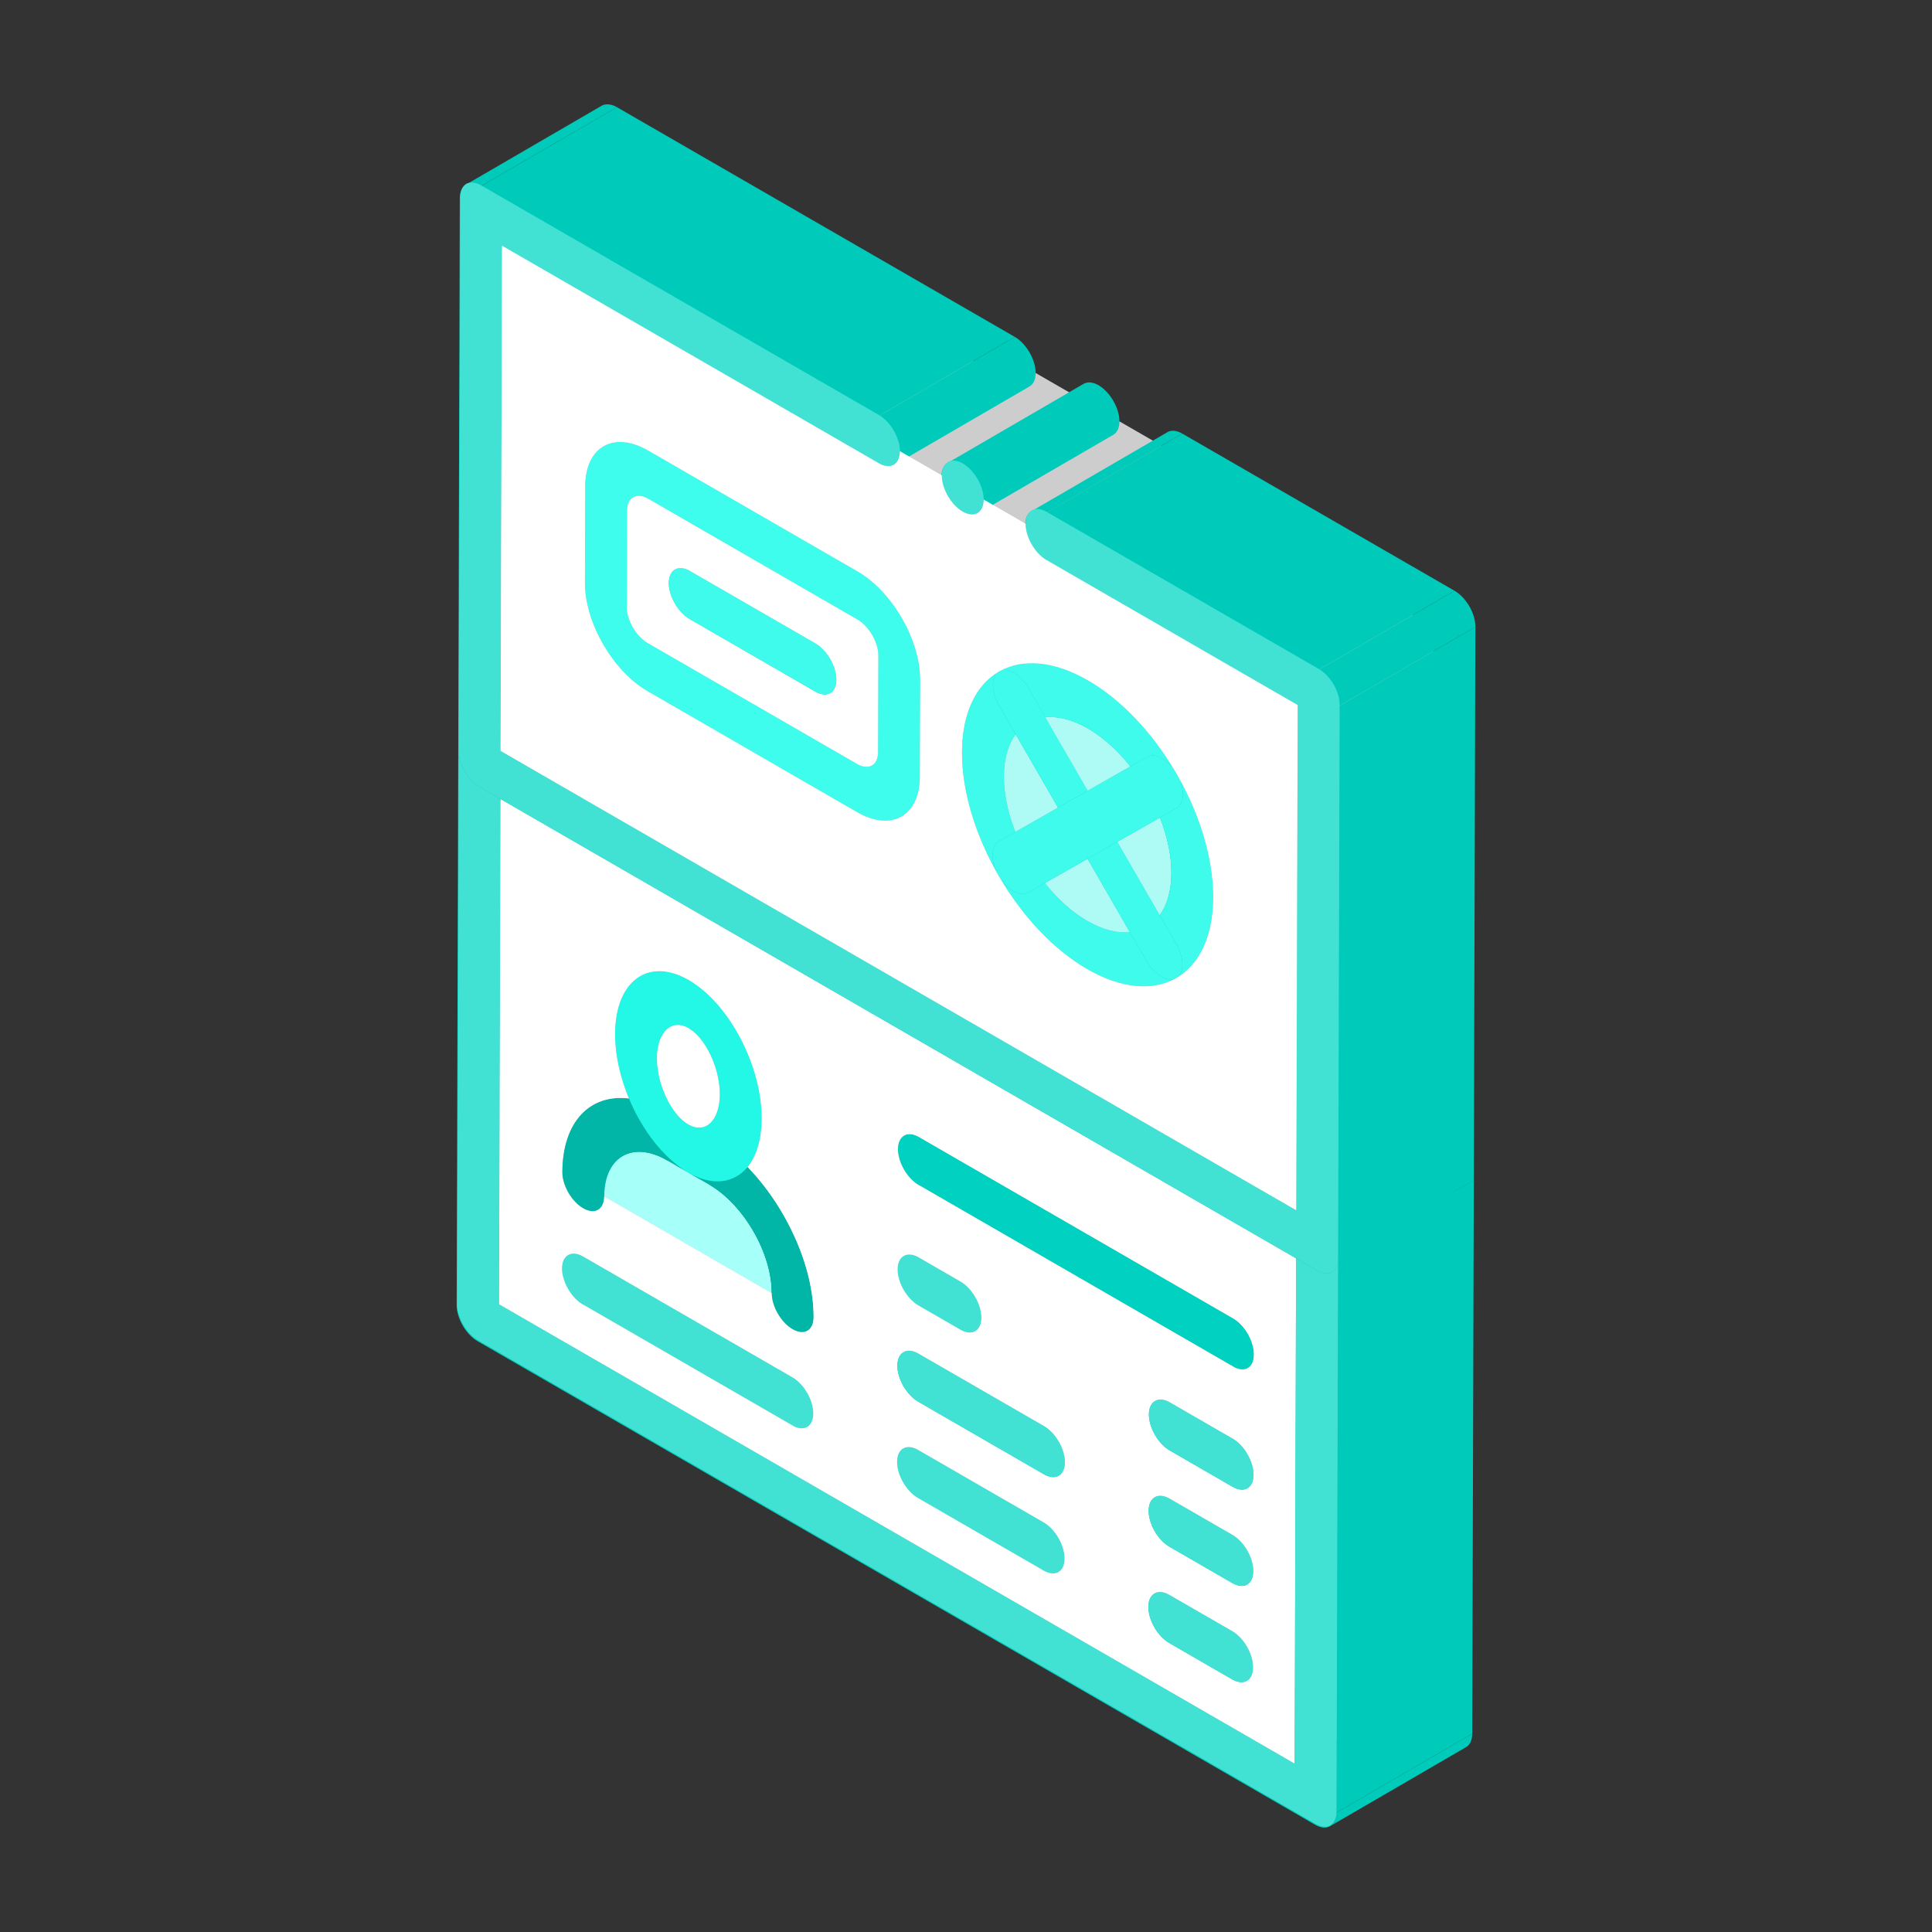 <svg xmlns="http://www.w3.org/2000/svg" enable-background="new 0 0 100 100" viewBox="0 0 100 100"><rect x="0" y="0" width="100" height="100" fill="#333333" stroke="none"/><polygon fill="#00cbba" points="25.88 41.402 32.928 37.306 32.854 63.46 25.806 67.556" class="color0083cb svgShape"/><path fill="#cdcdcd" d="M66.464,79.125c-0.002,0.686,0.479,1.522,1.079,1.868c-2.075,1.206-4.15,2.411-6.225,3.618
					l-0.823,0.478c-0.6-0.346-1.081-1.182-1.079-1.868C61.765,81.855,64.115,80.49,66.464,79.125
					C66.464,79.125,66.464,79.125,66.464,79.125z" class="colorcdcdcd svgShape"/><path fill="#cdcdcd" d="M66.464,79.125c-2.349,1.365-4.699,2.73-7.048,4.096c0.001-0.343,0.122-0.585,0.316-0.698
					l7.048-4.096C66.586,78.539,66.465,78.781,66.464,79.125z" class="colorcdcdcd svgShape"/><polygon fill="#cdcdcd" points="47.489 77.58 54.537 73.484 61.04 77.239 53.992 81.335" class="colorcdcdcd svgShape"/><path fill="#00cbba" d="M59.732,82.522l7.048-4.096c0.196-0.114,0.468-0.098,0.769,0.076l-7.048,4.096
					C60.201,82.424,59.929,82.408,59.732,82.522z" class="color0083cb svgShape"/><polygon fill="#cdcdcd" points="60.495 85.089 67.543 80.993 70.796 82.871 63.748 86.967" class="colorcdcdcd svgShape"/><path fill="#cdcdcd" d="M71.565,82.946l-7.048,4.096c-0.197,0.114-0.469,0.099-0.77-0.075l7.048-4.096
					C71.096,83.045,71.369,83.061,71.565,82.946z" class="colorcdcdcd svgShape"/><path fill="#00cbba" d="M71.565 82.946l-7.048 4.096c.194-.113.315-.353.316-.694.002-.69-.482-1.527-1.079-1.872l7.048-4.096c.597.345 1.081 1.182 1.079 1.872C71.881 82.593 71.76 82.833 71.565 82.946zM29.383 65.002l7.048-4.096c.197-.115.471-.098.773.076l-7.048 4.096C29.854 64.903 29.58 64.887 29.383 65.002z" class="color0083cb svgShape"/><path fill="#cdcdcd" d="M37.211 58.491c.3.174.573.189.77.075l-7.048 4.096c-.001.001-.002.001-.004.002 2.349-1.365 4.698-2.73 7.047-4.095-2.349 1.365-4.698 2.73-7.047 4.095-.196.112-.467.095-.766-.077-.3-.173-.571-.469-.767-.808 2.349-1.365 4.698-2.73 7.047-4.095-2.349 1.365-4.698 2.73-7.047 4.095 0 0 0 0 0 0-.196-.339-.316-.719-.315-1.062 0 0 0 0 0 0 0 0 0 0 .001 0 .146-.02.235-.137.353-.205.903-.525 1.806-1.049 2.708-1.574 1.329-.772 2.657-1.544 3.985-2.317-2.349 1.365-4.698 2.73-7.048 4.096.004-1.314.364-2.329.974-2.984 2.349-1.365 4.698-2.731 7.048-4.096-2.349 1.365-4.698 2.73-7.047 4.095.182-.195.386-.358.609-.488l7.048-4.096c-.974.566-1.579 1.767-1.583 3.473C36.127 57.307 36.61 58.145 37.211 58.491zM30.163 62.587L30.163 62.587 30.163 62.587 30.163 62.587 30.163 62.587 30.163 62.587 30.163 62.587 30.163 62.587 30.163 62.587 30.163 62.587 30.163 62.587 30.163 62.587 30.163 62.587 30.163 62.587 30.163 62.587 30.163 62.587 30.163 62.587l.251-.146.257-.149.262-.152.267-.155.272-.158.275-.16.279-.162.282-.164.284-.165.286-.166.288-.167.289-.168.289-.168.289-.168.288-.167.287-.167.172-.1.171-.099.17-.099.169-.098.168-.098.167-.097.166-.096.164-.096.163-.095.161-.094.16-.093.158-.092.156-.091.154-.09.152-.088.15-.087-.15.087-.152.088-.154.09-.156.091-.158.092-.16.093-.161.094-.163.095-.164.096-.166.096-.167.097-.168.098-.169.098-.17.099-.171.099-.172.1-.287.167-.288.167-.289.168-.289.168-.289.168-.288.167-.286.166-.284.165-.282.164-.279.162-.275.16L31.2 61.984l-.267.155-.262.152-.257.149L30.163 62.587 30.163 62.587zM48.808 69.806l-7.048 4.096c-.197.115-.471.098-.773-.076l7.048-4.096C48.337 69.905 48.61 69.921 48.808 69.806z" class="colorcdcdcd svgShape"/><path fill="#00cbba" d="M48.808,69.806l-7.048,4.096c0.194-0.113,0.315-0.353,0.316-0.693
					c0.002-0.69-0.482-1.527-1.082-1.874l7.048-4.096c0.6,0.347,1.084,1.184,1.082,1.874C49.122,69.453,49.002,69.693,48.808,69.806
					z" class="color0083cb svgShape"/><path fill="#00cbba" d="M40.993,71.335c0.6,0.347,1.084,1.184,1.082,1.874c-0.002,0.686-0.489,0.963-1.089,0.617
					l-10.838-6.257c-0.6-0.346-1.084-1.184-1.082-1.87c0.002-0.69,0.489-0.967,1.089-0.621L40.993,71.335z" class="color0083cb svgShape"/><path fill="#cdcdcd" d="M40.993,71.335l4.894-2.844l-8.692-5.018l-7.048,4.096l10.838,6.257l1.089-0.633
					C42.07,72.507,41.589,71.679,40.993,71.335z" class="colorcdcdcd svgShape"/><polygon fill="#00cbba" points="30.156 65.078 37.203 60.982 48.042 67.239 40.993 71.335" class="color0083cb svgShape"/><polygon fill="#cdcdcd" points="31.248 61.968 38.296 57.873 46.97 62.88 39.922 66.976" class="colorcdcdcd svgShape"/><path fill="#008479" d="M38.296 57.873c-.001.341-.122.581-.316.694l-7.048 4.096c.194-.113.315-.353.316-.694C33.363 60.74 36.182 59.101 38.296 57.873zM32.198 59.883l7.048-4.096c-.584.34-.947 1.061-.95 2.085l-7.048 4.096C31.251 60.944 31.614 60.223 32.198 59.883zM37.712 53.148c.527-.306 1.161-.426 1.868-.339-2.075 1.206-4.15 2.412-6.225 3.618l-.823.478c-.706-.087-1.341.033-1.867.34C32.778 56.015 35.597 54.377 37.712 53.148z" class="color00843c svgShape"/><path fill="#74cdc6" d="M32.198,59.883l7.048-4.096c0.592-0.344,1.411-0.296,2.314,0.225l-7.048,4.096
					C33.609,59.587,32.79,59.54,32.198,59.883z" class="color74cd74 svgShape"/><path fill="#cdcdcd" d="M46.97,62.88c-0.002,0.686,0.482,1.524,1.079,1.868c-1.175,0.683-2.35,1.365-3.524,2.048
					c-0.9,0.523-1.8,1.046-2.701,1.569l-0.823,0.478c-0.597-0.345-1.081-1.182-1.079-1.868C42.036,65.747,44.855,64.109,46.97,62.88
					z" class="colorcdcdcd svgShape"/><path fill="#74cdc6" d="M36.68,61.36l7.048-4.096c1.794,1.036,3.248,3.555,3.242,5.616l-7.048,4.096
					C39.928,64.914,38.474,62.396,36.68,61.36z" class="color74cd74 svgShape"/><path fill="#cdcdcd" d="M48.049,64.748c0.302,0.175,0.576,0.191,0.773,0.076l-7.048,4.096
					c-0.001,0.001-0.003,0.002-0.005,0.003c2.349-1.365,4.698-2.73,7.047-4.095c-2.349,1.365-4.698,2.73-7.047,4.095
					c-0.197,0.112-0.469,0.095-0.769-0.079C43.115,67.616,45.934,65.977,48.049,64.748z" class="colorcdcdcd svgShape"/><path fill="#008479" d="M42.642,56.637c0.962,0.556,1.843,0.591,2.515,0.201l-7.048,4.096
					c-0.672,0.39-1.553,0.355-2.515-0.201c-1.26-0.727-2.376-2.185-3.063-3.829l7.048-4.096
					C40.266,54.453,41.382,55.91,42.642,56.637z" class="color00843c svgShape"/><path fill="#008479" d="M48.822,64.825l-7.048,4.096c0.194-0.113,0.315-0.353,0.316-0.693
					c0.007-2.628-1.412-5.706-3.418-7.778l7.048-4.096c2.006,2.073,3.426,5.15,3.418,7.778
					C49.137,64.472,49.016,64.712,48.822,64.825z" class="color00843c svgShape"/><path fill="#008479" d="M38.672,60.449c2.006,2.073,3.425,5.15,3.418,7.778c-0.002,0.686-0.489,0.963-1.089,0.617
					c-0.597-0.345-1.081-1.182-1.079-1.868c0.006-2.062-1.448-4.58-3.242-5.616l-2.168-1.252c-1.794-1.036-3.258-0.202-3.264,1.86
					c-0.002,0.686-0.489,0.963-1.086,0.619c-0.6-0.347-1.084-1.184-1.082-1.87c0.007-2.628,1.439-4.06,3.451-3.813
					c0.687,1.644,1.803,3.101,3.063,3.829C36.856,61.462,37.978,61.297,38.672,60.449z" class="color00843c svgShape"/><path fill="#74cdc6" d="M35.595,60.734l1.085,0.626l0.294-0.171C36.545,61.162,36.081,61.014,35.595,60.734z
					 M34.648,60.029l-0.136,0.079l1.082,0.625C35.267,60.544,34.95,60.306,34.648,60.029z M42.642,56.637
					C42.642,56.637,42.642,56.637,42.642,56.637C42.642,56.638,42.642,56.638,42.642,56.637L42.642,56.637z" class="color74cd74 svgShape"/><path fill="#00c5b5" d="M43.622,54.201l-7.048,4.096c-0.274,0.159-0.612,0.155-0.973-0.054l7.048-4.096
					C43.01,54.355,43.348,54.36,43.622,54.201z" class="colorc57800 svgShape"/><path fill="#cdcdcd" d="M53.458 71.616c-.002.686.482 1.524 1.079 1.868-2.075 1.206-4.15 2.412-6.225 3.618l-.823.478c-.597-.345-1.081-1.182-1.079-1.868C48.76 74.347 51.109 72.981 53.458 71.616c-2.35 1.365-4.699 2.73-7.048 4.096.001-.343.122-.584.317-.697l7.048-4.096C53.58 71.032 53.459 71.273 53.458 71.616zM38.864 49.466c-.003 1.092.263 2.258.716 3.342l-7.048 4.096c-.453-1.084-.719-2.25-.716-3.342.004-1.374.433-2.373 1.122-2.879 2.349-1.365 4.698-2.73 7.048-4.096C39.297 47.093 38.868 48.093 38.864 49.466zM40.159 46.474c-.059.034-.117.072-.173.113-2.349 1.365-4.699 2.73-7.048 4.096.056-.041.113-.079.173-.113C35.225 49.341 38.044 47.703 40.159 46.474z" class="colorcdcdcd svgShape"/><path fill="#00c5b5" d="M34.646,53.208l7.048-4.096c-0.397,0.231-0.66,0.806-0.662,1.606
					c-0.004,1.35,0.737,2.92,1.618,3.429l-7.048,4.096c-0.881-0.509-1.622-2.079-1.618-3.429
					C33.986,54.014,34.249,53.439,34.646,53.208z" class="colorc57800 svgShape"/><path fill="#00cbba" d="M46.727,75.014l7.048-4.096c0.197-0.114,0.469-0.098,0.769,0.075l-7.048,4.096
					C47.196,74.916,46.924,74.9,46.727,75.014z" class="color0083cb svgShape"/><path fill="#cdcdcd" d="M41.694,49.112c0.273-0.159,0.611-0.154,0.97,0.053c-2.075,1.206-4.15,2.411-6.225,3.618
					l-0.823,0.478c-0.359-0.208-0.696-0.212-0.97-0.053C36.76,51.979,39.579,50.341,41.694,49.112z" class="colorcdcdcd svgShape"/><path fill="#cdcdcd" d="M44.284 52.596c-.002.799-.265 1.374-.662 1.605l-7.048 4.096c.397-.231.66-.806.662-1.605C39.586 55.326 41.935 53.961 44.284 52.596c-2.35 1.365-4.699 2.73-7.048 4.096.004-1.35-.737-2.92-1.621-3.431l7.048-4.096C43.548 49.676 44.288 51.246 44.284 52.596zM53.473 66.634c-.002.686.482 1.524 1.079 1.868-2.075 1.206-4.15 2.412-6.225 3.618l-.823.478c-.597-.345-1.081-1.182-1.079-1.868C48.774 69.365 51.123 68 53.473 66.634c-2.35 1.365-4.699 2.73-7.048 4.096.001-.343.122-.584.317-.697l7.048-4.096C53.595 66.05 53.474 66.291 53.473 66.634z" class="colorcdcdcd svgShape"/><path fill="#00c5b5" d="M33.111,50.57l7.048-4.096c0.671-0.39,1.551-0.354,2.512,0.2l-7.048,4.096
					C34.662,50.216,33.782,50.18,33.111,50.57z" class="colorc57800 svgShape"/><path fill="#00cbba" d="M46.741,70.033l7.048-4.096c0.197-0.114,0.469-0.098,0.769,0.075l-7.048,4.096
					C47.21,69.935,46.938,69.919,46.741,70.033z" class="color0083cb svgShape"/><path fill="#cdcdcd" d="M61.04,77.239c0.302,0.175,0.576,0.191,0.773,0.076l-7.048,4.096
					c-0.197,0.115-0.471,0.099-0.773-0.076C56.106,80.106,58.925,78.467,61.04,77.239z" class="colorcdcdcd svgShape"/><path fill="#00c5b5" d="M45.157,56.839l-7.048,4.096c0.209-0.121,0.398-0.284,0.562-0.485
					c0.458-0.559,0.729-1.414,0.733-2.506c0.008-2.747-1.687-5.964-3.782-7.173l7.048-4.096c2.094,1.209,3.789,4.425,3.782,7.173
					c-0.003,1.092-0.275,1.947-0.733,2.506C45.555,56.554,45.366,56.717,45.157,56.839z" class="colorc57800 svgShape"/><polygon fill="#00cbba" points="47.496 75.089 54.544 70.994 61.047 74.748 53.999 78.844" class="color0083cb svgShape"/><path fill="#cdcdcd" d="M53.487,61.653c-0.002,0.686,0.482,1.524,1.079,1.868c-2.075,1.206-4.15,2.412-6.225,3.618
					l-0.823,0.478c-0.597-0.345-1.081-1.182-1.079-1.868C48.553,64.52,51.372,62.882,53.487,61.653z" class="colorcdcdcd svgShape"/><path fill="#00cbba" d="M61.813,77.315l-7.048,4.096c0.194-0.113,0.315-0.353,0.316-0.693
					c0.002-0.69-0.482-1.527-1.082-1.874l7.048-4.096c0.6,0.346,1.084,1.184,1.082,1.874C62.128,76.962,62.008,77.202,61.813,77.315
					z" class="color0083cb svgShape"/><path fill="#00cbba" d="M53.999,78.844c0.6,0.346,1.084,1.184,1.082,1.874c-0.002,0.686-0.489,0.963-1.089,0.617
					l-6.503-3.754c-0.597-0.345-1.081-1.182-1.079-1.868c0.002-0.69,0.489-0.967,1.086-0.622L53.999,78.844z" class="color0083cb svgShape"/><path fill="#cdcdcd" d="M53.804,60.956c-0.195,0.113-0.316,0.354-0.317,0.697c-1.175,0.683-2.349,1.365-3.524,2.048
					c-0.208,0.121-0.485,0.282-0.693,0.403c-0.341,0.198-0.683,0.397-1.024,0.595c-0.328,0.191-0.656,0.381-0.984,0.572
					l-0.823,0.478c0.001-0.343,0.122-0.584,0.317-0.697C48.87,63.823,51.689,62.184,53.804,60.956z" class="colorcdcdcd svgShape"/><polygon fill="#cdcdcd" points="47.503 72.599 54.551 68.503 61.054 72.257 54.006 76.353" class="colorcdcdcd svgShape"/><polygon fill="#00cbba" points="47.51 70.108 54.558 66.012 61.061 69.767 54.013 73.862" class="color0083cb svgShape"/><polygon fill="#cdcdcd" points="47.517 67.617 54.565 63.521 56.733 64.773 49.685 68.869" class="colorcdcdcd svgShape"/><path fill="#00cbba" d="M46.756,65.051l7.048-4.096c0.197-0.114,0.469-0.098,0.769,0.075l-7.048,4.096
					C47.224,64.953,46.952,64.937,46.756,65.051z" class="color0083cb svgShape"/><path fill="#cdcdcd" d="M61.827 72.333l-7.048 4.096c-.197.115-.471.099-.773-.076l7.048-4.096C61.356 72.432 61.63 72.448 61.827 72.333zM56.733 64.773c.302.175.576.191.773.076l-7.048 4.096c-.197.115-.471.098-.773-.076C51.799 67.64 54.619 66.002 56.733 64.773z" class="colorcdcdcd svgShape"/><polygon fill="#00cbba" points="47.525 65.126 54.572 61.031 56.74 62.282 49.692 66.378" class="color0083cb svgShape"/><path fill="#00cbba" d="M61.827,72.333l-7.048,4.096c0.194-0.113,0.315-0.353,0.316-0.693
					c0.002-0.69-0.482-1.527-1.082-1.874l7.048-4.096c0.6,0.346,1.084,1.184,1.082,1.874C62.142,71.981,62.022,72.22,61.827,72.333z
					" class="color0083cb svgShape"/><path fill="#00cbba" d="M54.013 73.862c.6.347 1.084 1.184 1.082 1.874-.002.686-.489.963-1.089.617l-6.503-3.754c-.597-.345-1.081-1.182-1.079-1.868.002-.69.489-.967 1.086-.622L54.013 73.862zM57.506 64.849l-7.048 4.096c.194-.113.315-.353.316-.693.002-.69-.482-1.527-1.082-1.874l7.048-4.096c.6.347 1.084 1.184 1.082 1.874C57.821 64.496 57.701 64.736 57.506 64.849z" class="color0083cb svgShape"/><path fill="#00cbba" d="M49.692,66.378c0.6,0.347,1.084,1.184,1.082,1.874c-0.002,0.686-0.489,0.963-1.089,0.617
					l-2.168-1.251c-0.597-0.345-1.081-1.182-1.079-1.868c0.002-0.689,0.489-0.967,1.086-0.622L49.692,66.378z" class="color0083cb svgShape"/><path fill="#cdcdcd" d="M53.504,55.424c-0.002,0.69,0.482,1.524,1.079,1.868c-2.075,1.206-4.15,2.412-6.225,3.618
					l-0.823,0.478c-0.597-0.345-1.081-1.179-1.079-1.868C48.806,58.155,51.155,56.79,53.504,55.424
					c-2.35,1.365-4.699,2.73-7.048,4.096c0.001-0.343,0.122-0.584,0.317-0.697l7.048-4.096
					C53.626,54.84,53.505,55.081,53.504,55.424z" class="colorcdcdcd svgShape"/><path fill="#009f92" d="M46.773,58.823l7.048-4.096c0.197-0.114,0.469-0.098,0.769,0.075l-7.048,4.096
					C47.242,58.725,46.97,58.708,46.773,58.823z" class="color00249f svgShape"/><polygon fill="#00cbba" points="60.502 82.598 67.55 78.502 70.803 80.38 63.755 84.476" class="color0083cb svgShape"/><path fill="#cdcdcd" d="M66.478,74.143c-0.002,0.686,0.479,1.522,1.079,1.868c-2.075,1.206-4.15,2.412-6.225,3.618
					l-0.823,0.478c-0.6-0.346-1.081-1.182-1.079-1.868C61.779,76.874,64.129,75.509,66.478,74.143
					c-2.35,1.365-4.699,2.73-7.048,4.096c0.001-0.343,0.122-0.585,0.316-0.698l7.048-4.096C66.6,73.558,66.479,73.8,66.478,74.143z" class="colorcdcdcd svgShape"/><path fill="#00cbba" d="M59.747,77.541l7.048-4.096c0.196-0.114,0.468-0.098,0.769,0.076l-7.048,4.096
					C60.215,77.443,59.943,77.426,59.747,77.541z" class="color0083cb svgShape"/><polygon fill="#cdcdcd" points="60.509 80.107 67.557 76.012 70.81 77.89 63.762 81.985" class="colorcdcdcd svgShape"/><path fill="#cdcdcd" d="M70.81,77.89c0.3,0.173,0.573,0.189,0.77,0.075l-7.048,4.096
					c-0.197,0.114-0.469,0.098-0.77-0.075C65.876,80.757,68.695,79.118,70.81,77.89z" class="colorcdcdcd svgShape"/><polygon fill="#00cbba" points="60.516 77.617 67.564 73.521 70.817 75.399 63.769 79.495" class="color0083cb svgShape"/><polygon fill="#cdcdcd" points="60.523 75.126 67.571 71.03 70.824 72.908 63.776 77.004" class="colorcdcdcd svgShape"/><path fill="#cdcdcd" d="M66.492,69.162c-0.002,0.686,0.479,1.522,1.079,1.868c-2.075,1.206-4.15,2.412-6.225,3.618
					l-0.823,0.478c-0.6-0.347-1.081-1.182-1.079-1.868C61.793,71.892,64.143,70.527,66.492,69.162
					c-2.35,1.365-4.699,2.731-7.048,4.096c0.001-0.343,0.121-0.585,0.316-0.698l7.048-4.096
					C66.614,68.576,66.493,68.818,66.492,69.162z" class="colorcdcdcd svgShape"/><path fill="#00cbba" d="M71.58 77.965l-7.048 4.096c.194-.113.315-.353.316-.694.002-.69-.482-1.527-1.079-1.872l7.048-4.096c.597.345 1.081 1.182 1.079 1.872C71.895 77.612 71.774 77.852 71.58 77.965zM59.761 72.559l7.048-4.096c.196-.114.468-.098.769.076l-7.048 4.096C60.229 72.461 59.957 72.445 59.761 72.559z" class="color0083cb svgShape"/><path fill="#cdcdcd" d="M71.594,72.983l-7.048,4.096c-0.197,0.114-0.469,0.098-0.77-0.075l7.048-4.096
					C71.124,73.082,71.397,73.098,71.594,72.983z" class="colorcdcdcd svgShape"/><polygon fill="#00cbba" points="60.53 72.635 67.578 68.539 70.831 70.418 63.783 74.513" class="color0083cb svgShape"/><path fill="#00cbba" d="M71.594,72.983l-7.048,4.096c0.194-0.113,0.315-0.353,0.316-0.694
					c0.002-0.69-0.482-1.527-1.079-1.872l7.048-4.096c0.597,0.345,1.081,1.182,1.079,1.872C71.909,72.63,71.788,72.87,71.594,72.983
					z" class="color0083cb svgShape"/><path fill="#cdcdcd" d="M70.842,66.68c0.301,0.174,0.574,0.19,0.771,0.076l-7.048,4.096
					c-0.197,0.114-0.47,0.098-0.771-0.076C65.908,69.547,68.727,67.908,70.842,66.68z" class="colorcdcdcd svgShape"/><path fill="#009f92" d="M71.612,66.756l-7.048,4.096c0.194-0.113,0.314-0.353,0.315-0.695
					c0.002-0.69-0.482-1.527-1.079-1.872l7.048-4.096c0.597,0.345,1.081,1.183,1.079,1.872
					C71.926,66.403,71.806,66.643,71.612,66.756z" class="color00249f svgShape"/><path fill="#009f92" d="M63.801,68.285c0.597,0.345,1.081,1.183,1.079,1.872c-0.002,0.69-0.489,0.963-1.086,0.619
					l-16.259-9.387c-0.597-0.345-1.081-1.179-1.079-1.868c0.002-0.69,0.489-0.967,1.086-0.622L63.801,68.285z" class="color00249f svgShape"/><path fill="#cdcdcd" d="M63.801,68.285l4.894-2.844l-14.112-8.148l-7.048,4.096l16.258,9.387l1.085-0.631
					C64.875,69.457,64.394,68.627,63.801,68.285z" class="colorcdcdcd svgShape"/><polygon fill="#009f92" points="47.542 58.898 54.59 54.802 70.849 64.189 63.801 68.285" class="color00249f svgShape"/><path fill="#cdcdcd" d="M25.88,41.402l-0.074,26.154l41.184,23.778l0.074-26.155L25.88,41.402z M40.986,73.826
					l-10.838-6.257c-0.6-0.346-1.084-1.184-1.082-1.87c0.002-0.69,0.489-0.967,1.089-0.621l10.838,6.257
					c0.6,0.347,1.084,1.184,1.082,1.874C42.073,73.895,41.587,74.172,40.986,73.826L40.986,73.826z M42.022,68.617
					c-0.006,0.016-0.013,0.031-0.02,0.045c-0.014,0.029-0.029,0.057-0.046,0.082c-0.017,0.026-0.035,0.049-0.055,0.071
					s-0.041,0.042-0.063,0.06c-0.022,0.018-0.046,0.034-0.07,0.048c-0.021,0.012-0.043,0.022-0.066,0.031
					c-0.017,0.007-0.035,0.013-0.053,0.018c-0.028,0.008-0.057,0.014-0.087,0.017c-0.045,0.005-0.092,0.006-0.141,0.001
					c-0.081-0.007-0.168-0.029-0.257-0.065c-0.054-0.022-0.109-0.049-0.166-0.081c-0.597-0.345-1.081-1.182-1.079-1.868
					l-8.674-5.008c-0.001,0.257-0.07,0.457-0.187,0.588c-0.049,0.055-0.106,0.097-0.17,0.127c-0.026,0.012-0.053,0.022-0.08,0.03
					c-0.056,0.016-0.115,0.023-0.179,0.022c-0.079-0.002-0.163-0.017-0.251-0.047c-0.07-0.024-0.143-0.057-0.218-0.1
					c-0.094-0.054-0.185-0.12-0.271-0.196c-0.052-0.045-0.102-0.094-0.151-0.146c-0.032-0.035-0.064-0.07-0.095-0.107
					c-0.031-0.037-0.06-0.075-0.089-0.114c-0.029-0.039-0.057-0.079-0.083-0.12c-0.2-0.306-0.34-0.659-0.38-0.991
					c-0.008-0.066-0.012-0.132-0.012-0.196c0-0.082,0.002-0.163,0.005-0.243c0.006-0.16,0.017-0.314,0.034-0.464
					c0.008-0.075,0.018-0.149,0.029-0.221c0.263-1.741,1.267-2.775,2.657-2.899c0.232-0.021,0.474-0.016,0.725,0.015
					c-0.453-1.084-0.719-2.25-0.716-3.342c0.008-2.747,1.716-3.999,3.807-2.792c2.094,1.209,3.789,4.425,3.782,7.173
					c-0.003,1.092-0.275,1.947-0.733,2.506l0,0l0,0c0.502,0.518,0.967,1.099,1.382,1.72c0.259,0.388,0.499,0.792,0.717,1.206
					c0.261,0.497,0.489,1.008,0.679,1.524c0.095,0.258,0.18,0.518,0.256,0.777c0.05,0.173,0.096,0.346,0.137,0.519
					c0.02,0.086,0.04,0.173,0.058,0.259c0.036,0.172,0.067,0.344,0.093,0.515c0.026,0.171,0.047,0.341,0.063,0.509
					c0.024,0.253,0.036,0.503,0.035,0.75C42.089,68.378,42.065,68.508,42.022,68.617L42.022,68.617z M53.992,81.335l-6.503-3.754
					c-0.597-0.345-1.081-1.183-1.079-1.868c0.002-0.69,0.489-0.967,1.086-0.622l6.503,3.754c0.6,0.346,1.084,1.184,1.082,1.874
					C55.079,81.404,54.592,81.681,53.992,81.335L53.992,81.335z M54.006,76.353l-6.503-3.754c-0.597-0.345-1.081-1.182-1.079-1.868
					c0.002-0.69,0.489-0.967,1.086-0.622l6.503,3.754c0.6,0.347,1.084,1.184,1.082,1.874C55.093,76.422,54.606,76.7,54.006,76.353
					L54.006,76.353z M46.439,65.749c0.002-0.69,0.489-0.967,1.086-0.622l2.168,1.251c0.6,0.347,1.084,1.184,1.082,1.874
					c-0.002,0.686-0.489,0.963-1.089,0.617l-2.168-1.251C46.921,67.273,46.437,66.435,46.439,65.749L46.439,65.749z M63.748,86.967
					l-3.253-1.878c-0.6-0.346-1.081-1.182-1.079-1.868c0.002-0.69,0.486-0.969,1.086-0.622l3.253,1.878
					c0.597,0.345,1.081,1.182,1.079,1.872C64.831,87.034,64.345,87.312,63.748,86.967L63.748,86.967z M63.762,81.985l-3.253-1.878
					c-0.6-0.346-1.081-1.182-1.079-1.868c0.002-0.69,0.486-0.969,1.086-0.622l3.253,1.878c0.597,0.345,1.081,1.182,1.079,1.872
					C64.846,82.053,64.359,82.33,63.762,81.985L63.762,81.985z M63.776,77.004l-3.253-1.878c-0.6-0.346-1.081-1.182-1.079-1.868
					c0.002-0.69,0.486-0.969,1.086-0.622l3.253,1.878c0.597,0.345,1.081,1.183,1.079,1.872
					C64.86,77.071,64.373,77.349,63.776,77.004L63.776,77.004z M63.794,70.775l-16.258-9.387c-0.597-0.345-1.081-1.179-1.079-1.868
					c0.002-0.69,0.489-0.967,1.086-0.622l16.259,9.387c0.597,0.345,1.081,1.182,1.079,1.872
					C64.877,70.846,64.391,71.12,63.794,70.775L63.794,70.775z" class="colorcdcdcd svgShape"/><path fill="#00cbba" d="M63.755 84.476c.597.345 1.081 1.182 1.079 1.872-.002.686-.489.963-1.086.619l-3.253-1.878c-.6-.346-1.081-1.182-1.079-1.868.002-.69.486-.969 1.086-.622L63.755 84.476zM30.764 34.811c-.001.334.107.708.31 1.065-2.349 1.365-4.699 2.73-7.048 4.096-.204-.356-.311-.731-.31-1.065C25.831 37.678 28.65 36.04 30.764 34.811z" class="color0083cb svgShape"/><polygon fill="#00cbba" points="25.962 12.76 33.01 8.664 32.935 34.815 25.888 38.911" class="color0083cb svgShape"/><path fill="#00cbba" d="M31.075,35.876c0.207,0.355,0.478,0.636,0.768,0.804l-7.048,4.096
					c-0.291-0.168-0.562-0.449-0.768-0.804C26.376,38.606,28.725,37.241,31.075,35.876z" class="color0083cb svgShape"/><polygon fill="#00cbba" points="24.795 40.775 31.843 36.679 32.928 37.306 25.88 41.402" class="color0083cb svgShape"/><path fill="#74cdc6" d="M36.68,61.36c1.794,1.036,3.248,3.554,3.242,5.616l-8.674-5.008
					c0.006-2.062,1.469-2.896,3.264-1.86L36.68,61.36z" class="color74cd74 svgShape"/><path fill="#cdcdcd" d="M35.615,53.261c0.884,0.51,1.625,2.081,1.621,3.431c-0.004,1.35-0.751,2.061-1.635,1.551
					c-0.881-0.509-1.622-2.079-1.618-3.429C33.987,53.464,34.734,52.752,35.615,53.261z" class="colorcdcdcd svgShape"/><path fill="#00c5b5" d="M35.622,50.77c2.094,1.209,3.789,4.425,3.782,7.173c-0.003,1.092-0.275,1.947-0.733,2.506
					c-0.694,0.847-1.815,1.013-3.077,0.284c-1.26-0.727-2.376-2.185-3.063-3.829c-0.453-1.084-0.719-2.25-0.716-3.342
					C31.823,50.815,33.531,49.563,35.622,50.77z M35.601,58.243c0.884,0.51,1.631-0.201,1.635-1.551
					c0.004-1.35-0.737-2.92-1.621-3.431c-0.881-0.509-1.628,0.203-1.632,1.553C33.979,56.164,34.72,57.734,35.601,58.243
					L35.601,58.243z" class="colorc57800 svgShape"/><polygon fill="#cdcdcd" points="25.88 41.402 32.928 37.306 74.113 61.084 67.065 65.179" class="colorcdcdcd svgShape"/><polygon fill="#00cbba" points="25.888 38.911 32.935 34.815 74.12 58.593 67.072 62.689" class="color0083cb svgShape"/><path fill="#cdcdcd" d="M30.254,30.208l7.048-4.096c-0.006,2.062,1.448,4.576,3.239,5.611l-7.048,4.096
					C31.703,34.784,30.249,32.269,30.254,30.208z" class="colorcdcdcd svgShape"/><path fill="#0ccbbb" d="M32.422,31.459l7.048-4.096c-0.002,0.686,0.482,1.524,1.079,1.868l-7.048,4.096
					C32.904,32.983,32.42,32.145,32.422,31.459z" class="colorcb0c2d svgShape"/><path fill="#00cbba" d="M75.886,90.43l-7.048,4.096c0.194-0.113,0.315-0.353,0.316-0.694l7.048-4.096
					C76.201,90.078,76.081,90.318,75.886,90.43z" class="color0083cb svgShape"/><polygon fill="#cdcdcd" points="30.268 25.226 37.317 21.13 37.302 26.112 30.254 30.208" class="colorcdcdcd svgShape"/><polygon fill="#0ccbbb" points="32.436 26.478 39.484 22.382 39.47 27.363 32.422 31.459" class="colorcb0c2d svgShape"/><polygon fill="#cdcdcd" points="33.494 35.818 40.542 31.722 51.383 37.981 44.335 42.077" class="colorcdcdcd svgShape"/><polygon fill="#0ccbbb" points="33.501 33.327 40.549 29.232 51.39 35.491 44.342 39.586" class="colorcb0c2d svgShape"/><path fill="#cdcdcd" d="M41.645 26.124c-.002.69.482 1.524 1.079 1.868-1.175.683-2.35 1.365-3.525 2.048-.9.523-1.8 1.046-2.701 1.569l-.823.478c-.597-.345-1.081-1.179-1.079-1.868C36.946 28.854 39.295 27.489 41.645 26.124c-2.35 1.365-4.699 2.731-7.048 4.096.001-.343.122-.584.317-.697l7.048-4.096C41.766 25.54 41.646 25.781 41.645 26.124zM31.219 23.14l7.048-4.096c-.584.339-.947 1.061-.95 2.086l-7.048 4.096C30.271 24.201 30.634 23.48 31.219 23.14z" class="colorcdcdcd svgShape"/><path fill="#0ccbbb" d="M32.754,25.781l7.048-4.096c-0.195,0.113-0.317,0.355-0.318,0.696l-7.048,4.096
					C32.437,26.136,32.558,25.895,32.754,25.781z" class="colorcb0c2d svgShape"/><path fill="#00cbba" d="M63.769,79.495c0.597,0.345,1.081,1.182,1.079,1.872c-0.002,0.686-0.489,0.963-1.086,0.619
					l-3.253-1.878c-0.6-0.346-1.081-1.182-1.079-1.868c0.002-0.69,0.486-0.969,1.086-0.622L63.769,79.495z" class="color0083cb svgShape"/><path fill="#0cc9ba" d="M34.913,29.522l7.048-4.096c0.197-0.114,0.469-0.098,0.769,0.075l-7.048,4.096
					C35.382,29.424,35.11,29.408,34.913,29.522z" class="colorc90c2d svgShape"/><path fill="#cdcdcd" d="M32.754,25.781l7.048-4.096c0.197-0.114,0.469-0.099,0.768,0.074l-7.048,4.096
					C33.222,25.682,32.95,25.667,32.754,25.781z" class="colorcdcdcd svgShape"/><path fill="#00cbba" d="M24.113,9.558l7.048-4.096c0.208-0.104,0.489-0.077,0.77,0.085l-7.048,4.096
					C24.602,9.481,24.321,9.454,24.113,9.558z" class="color0083cb svgShape"/><path fill="#0ccbbb" d="M31.219,23.14l7.048-4.096c0.591-0.344,1.409-0.296,2.31,0.224l-7.048,4.096
					C32.628,22.844,31.81,22.797,31.219,23.14z" class="colorcb0c2d svgShape"/><path fill="#00cbba" d="M63.783,74.513c0.597,0.345,1.081,1.182,1.079,1.872c-0.002,0.686-0.489,0.963-1.086,0.619
					l-3.253-1.878c-0.6-0.346-1.081-1.182-1.079-1.868c0.002-0.69,0.486-0.969,1.086-0.622L63.783,74.513z" class="color0083cb svgShape"/><polygon fill="#cdcdcd" points="35.675 32.088 42.723 27.992 49.229 31.748 42.181 35.844" class="colorcdcdcd svgShape"/><path fill="#cdcdcd" d="M49.229,31.748c0.301,0.174,0.574,0.19,0.771,0.076l-7.048,4.096
					c-0.197,0.114-0.47,0.098-0.771-0.076C44.296,34.616,47.115,32.977,49.229,31.748z" class="colorcdcdcd svgShape"/><path fill="#0cc9ba" d="M50,31.824l-7.048,4.096c0.194-0.113,0.314-0.352,0.315-0.695
					c0.002-0.69-0.482-1.527-1.079-1.872l7.048-4.096c0.597,0.345,1.081,1.182,1.079,1.872C50.314,31.472,50.194,31.712,50,31.824z" class="colorc90c2d svgShape"/><polygon fill="#cdcdcd" points="45.442 33.986 52.49 29.89 52.475 34.872 45.428 38.968" class="colorcdcdcd svgShape"/><path fill="#0ccbbb" d="M52.16,35.566l-7.048,4.096c-0.197,0.114-0.469,0.098-0.77-0.075l7.048-4.096
					C51.69,35.664,51.963,35.68,52.16,35.566z" class="colorcb0c2d svgShape"/><path fill="#cdcdcd" d="M53.694 38.206l-7.048 4.096c-.591.344-1.41.296-2.312-.225l7.048-4.096C52.284 38.502 53.103 38.55 53.694 38.206zM52.16 35.566l-7.048 4.096c.194-.113.315-.353.316-.694l7.048-4.096C52.474 35.213 52.354 35.453 52.16 35.566z" class="colorcdcdcd svgShape"/><polygon fill="#0cc9ba" points="35.682 29.597 42.73 25.501 49.236 29.258 42.188 33.354" class="colorc90c2d svgShape"/><path fill="#0ccbbb" d="M53.694,38.206l-7.048,4.096c0.583-0.339,0.946-1.059,0.949-2.083l7.048-4.096
					C54.64,37.147,54.278,37.867,53.694,38.206z" class="colorcb0c2d svgShape"/><path fill="#cdcdcd" d="M58.71,41.269c-2.349,1.365-4.699,2.731-7.048,4.096c0-0.001-0.001-0.001-0.001-0.002
					c0-0.001-0.001-0.001-0.001-0.002c2.349-1.365,4.699-2.73,7.048-4.096c0,0.001,0.001,0.001,0.001,0.002
					C58.709,41.267,58.709,41.268,58.71,41.269z" class="colorcdcdcd svgShape"/><path fill="#cdcdcd" d="M58.755,41.344c-2.349,1.365-4.699,2.73-7.048,4.096c-0.015-0.025-0.031-0.05-0.045-0.075
					c2.349-1.365,4.698-2.73,7.048-4.096C58.724,41.294,58.74,41.319,58.755,41.344z" class="colorcdcdcd svgShape"/><path fill="#cdcdcd" d="M58.756 41.345c-2.349 1.365-4.699 2.73-7.048 4.096 0 0 0 0 0-.001C54.056 44.075 56.406 42.709 58.756 41.345 58.755 41.344 58.755 41.345 58.756 41.345zM58.707 41.265c-2.349 1.365-4.699 2.73-7.048 4.096-.015-.026-.029-.051-.043-.077 2.349-1.365 4.698-2.731 7.048-4.096C58.679 41.213 58.693 41.239 58.707 41.265z" class="colorcdcdcd svgShape"/><polygon fill="#0ccbbb" points="47.609 35.238 54.657 31.142 54.643 36.123 47.595 40.219" class="colorcb0c2d svgShape"/><path fill="#cdcdcd" d="M56.818,34.884c-0.006,2.033,0.7,4.289,1.847,6.303c-2.075,1.206-4.15,2.411-6.224,3.617
					l-0.823,0.479c-1.147-2.013-1.852-4.27-1.847-6.303C52.119,37.615,54.468,36.249,56.818,34.884
					c-2.35,1.365-4.699,2.73-7.048,4.095c0.006-2.031,0.721-3.467,1.874-4.151c2.075-1.206,4.15-2.412,6.225-3.617l0.823-0.478
					C57.539,31.417,56.824,32.853,56.818,34.884z" class="colorcdcdcd svgShape"/><path fill="#cdcdcd" d="M58.665 41.188c-2.349 1.365-4.699 2.731-7.048 4.096 0 0 0-.001 0-.001L58.665 41.188C58.665 41.187 58.665 41.187 58.665 41.188zM59.269 42.165c-2.349 1.365-4.699 2.73-7.048 4.096-.179-.268-.351-.541-.514-.82l7.048-4.096C58.919 41.624 59.09 41.897 59.269 42.165z" class="colorcdcdcd svgShape"/><polygon fill="#cdcdcd" points="33.522 25.855 40.57 21.759 51.411 28.018 44.363 32.114" class="colorcdcdcd svgShape"/><path fill="#cdcdcd" d="M44.363 32.114l7.048-4.096c.597.345 1.081 1.186 1.079 1.872l-7.048 4.096C45.444 33.3 44.96 32.459 44.363 32.114zM67.338 46.824c-2.349 1.365-4.699 2.73-7.048 4.096-1.112.371-2.516.166-4.039-.713 2.349-1.365 4.698-2.731 7.047-4.096-2.349 1.365-4.698 2.73-7.048 4.096-1.523-.879-2.923-2.294-4.03-3.946 2.349-1.365 4.699-2.73 7.048-4.096 1.107 1.652 2.507 3.067 4.03 3.946C64.822 46.99 66.226 47.194 67.338 46.824z" class="colorcdcdcd svgShape"/><path fill="#0cc9ba" d="M59.474 42.076c.278.16.556.196.767.075l-7.048 4.096c-.211.12-.489.085-.767-.075C54.775 44.806 57.124 43.441 59.474 42.076c-2.35 1.365-4.699 2.731-7.048 4.096-.257-.149-.515-.405-.718-.731l7.048-4.096C58.959 41.671 59.216 41.927 59.474 42.076zM58.714 39.506c-.41.234-.427.971-.049 1.681-2.075 1.206-4.15 2.412-6.225 3.618l-.823.478c-.378-.709-.361-1.447.049-1.681C53.78 42.373 56.599 40.735 58.714 39.506z" class="colorc90c2d svgShape"/><polygon fill="#0ccbbb" points="33.529 23.364 40.577 19.268 51.418 25.528 44.37 29.624" class="colorcb0c2d svgShape"/><polygon fill="#0cc9ba" points="53.193 46.247 60.241 42.151 61.107 41.658 54.059 45.754" class="colorc90c2d svgShape"/><polygon fill="#0cc9ba" points="51.666 43.602 58.714 39.506 59.58 39.012 52.532 43.108" class="colorc90c2d svgShape"/><path fill="#0ccbbb" d="M44.37,29.624l7.048-4.096c1.791,1.034,3.245,3.553,3.239,5.614l-7.048,4.096
					C47.615,33.176,46.161,30.657,44.37,29.624z" class="colorcb0c2d svgShape"/><path fill="#0cc9ba" d="M54.059,45.754l7.048-4.096c0.644,0.812,1.396,1.499,2.199,1.962
					c0.803,0.464,1.556,0.646,2.203,0.58l-7.048,4.096c-0.647,0.066-1.4-0.116-2.203-0.58S54.703,46.565,54.059,45.754z" class="colorc90c2d svgShape"/><polygon fill="#0cc9ba" points="58.462 48.295 65.51 44.2 66.37 45.69 59.322 49.786" class="colorc90c2d svgShape"/><polygon fill="#7cc9c3" points="54.059 45.754 61.107 41.658 63.315 40.399 56.268 44.495" class="colorc97e7c svgShape"/><polygon fill="#7cc9c3" points="56.268 44.495 63.315 40.399 65.51 44.2 58.462 48.295" class="colorc97e7c svgShape"/><polygon fill="#0cc9ba" points="52.532 43.108 59.58 39.012 61.788 37.754 54.74 41.85" class="colorc90c2d svgShape"/><path fill="#0cc9ba" d="M52.546,38.049l7.048-4.096c-0.384,0.521-0.606,1.259-0.609,2.182
					c-0.003,0.923,0.215,1.915,0.594,2.877l-7.048,4.096c-0.38-0.962-0.597-1.954-0.594-2.877
					C51.94,39.308,52.162,38.571,52.546,38.049z" class="colorc90c2d svgShape"/><polygon fill="#7cc9c3" points="52.546 38.049 59.594 33.953 61.788 37.754 54.74 41.85" class="colorc97e7c svgShape"/><path fill="#7cc9c3" d="M52.546,38.049l2.194,3.8l-2.208,1.258c-0.38-0.962-0.597-1.954-0.594-2.877
					C51.94,39.308,52.162,38.571,52.546,38.049z" class="colorc97e7c svgShape"/><polygon fill="#0cc9ba" points="51.686 36.559 58.734 32.463 59.594 33.953 52.546 38.049" class="colorc90c2d svgShape"/><path fill="#0cc9ba" d="M66.37,45.69c0.213,0.365,0.487,0.649,0.765,0.809c-2.349,1.365-4.699,2.731-7.048,4.096
					c-0.278-0.16-0.552-0.444-0.765-0.809C61.437,48.557,64.256,46.919,66.37,45.69z" class="colorc90c2d svgShape"/><path fill="#cdcdcd" d="M67.338,46.824c0.18-0.06,0.353-0.135,0.517-0.225c-2.075,1.206-4.15,2.412-6.225,3.618
					l-0.823,0.478c-0.164,0.09-0.337,0.165-0.517,0.225c0.526-0.306,1.051-0.611,1.577-0.916c0.912-0.53,1.824-1.06,2.735-1.59
					c0.215-0.125,0.501-0.291,0.716-0.416c0.211-0.123,0.492-0.286,0.703-0.409c0.203-0.118,0.474-0.276,0.678-0.394
					c0.097-0.057,0.228-0.132,0.325-0.189C67.119,46.951,67.239,46.868,67.338,46.824z" class="colorcdcdcd svgShape"/><path fill="#0cc9ba" d="M67.135,46.499c0.257,0.149,0.515,0.19,0.72,0.099l-7.048,4.096
					c-0.205,0.091-0.462,0.049-0.72-0.099C62.437,49.23,64.786,47.865,67.135,46.499z" class="colorc90c2d svgShape"/><path fill="#cdcdcd" d="M67.855,46.598c-2.349,1.365-4.699,2.731-7.048,4.096c0,0,0,0,0,0L67.855,46.598
					C67.855,46.598,67.855,46.598,67.855,46.598z" class="colorcdcdcd svgShape"/><path fill="#0cc9ba" d="M52.532,43.108l-0.866,0.494c-0.41,0.234-0.427,0.972-0.049,1.681
					c-1.147-2.013-1.852-4.27-1.847-6.303c0.006-2.032,0.721-3.467,1.874-4.152c-0.378,0.269-0.365,1.026,0.042,1.731l0.861,1.491
					c-0.384,0.521-0.606,1.259-0.609,2.182C51.935,41.154,52.152,42.146,52.532,43.108z" class="colorc90c2d svgShape"/><path fill="#0cc9ba" d="M58.692,30.732c-0.378,0.269-0.365,1.026,0.042,1.731l-7.048,4.096
					c-0.407-0.705-0.42-1.461-0.042-1.731C53.758,33.599,56.577,31.961,58.692,30.732z" class="colorc90c2d svgShape"/><path fill="#cdcdcd" d="M67.902,46.575c-2.349,1.365-4.699,2.731-7.048,4.096c-0.015,0.009-0.03,0.016-0.046,0.023
					c2.349-1.365,4.699-2.73,7.048-4.096C67.871,46.591,67.886,46.584,67.902,46.575z" class="colorcdcdcd svgShape"/><polygon fill="#0cc9ba" points="59.999 47.419 67.047 43.324 67.908 44.814 60.86 48.91" class="colorc90c2d svgShape"/><path fill="#0cc9ba" d="M69.823,42.393c-0.006,2.033-0.722,3.469-1.876,4.153l-7.048,4.096
					c1.155-0.684,1.87-2.12,1.876-4.153C64.89,45.26,67.709,43.622,69.823,42.393z" class="colorc90c2d svgShape"/><path fill="#0cc9ba" d="M67.906,46.573l-7.048,4.096c0.014-0.008,0.028-0.017,0.041-0.027
					c0.381-0.271,0.368-1.026-0.04-1.732l7.048-4.096c0.408,0.706,0.42,1.461,0.039,1.732C67.934,46.556,67.92,46.564,67.906,46.573
					z" class="colorc90c2d svgShape"/><path fill="#cdcdcd" d="M67.902,46.575C67.902,46.575,67.902,46.575,67.902,46.575l-7.047,4.095c0,0-0.001,0-0.001,0
					c2.258-1.312,4.516-2.625,6.775-3.937C67.719,46.681,67.81,46.628,67.902,46.575z" class="colorcdcdcd svgShape"/><path fill="#cdcdcd" d="M67.903,46.574c-2.349,1.365-4.699,2.731-7.048,4.096c0,0-0.001,0-0.001,0L67.903,46.574
					C67.903,46.575,67.903,46.574,67.903,46.574z" class="colorcdcdcd svgShape"/><path fill="#cdcdcd" d="M67.903 46.574c.001 0 .002-.001.002-.001l-7.048 4.096c-.001 0-.001.001-.002.001C63.205 49.305 65.55 47.932 67.903 46.574zM58.734 30.705c-.014.008-.028.018-.042.027l-7.048 4.096c.014-.01.027-.019.042-.027C53.8 33.572 56.619 31.934 58.734 30.705z" class="colorcdcdcd svgShape"/><polygon fill="#0cc9ba" points="51.686 34.801 58.734 30.705 58.738 30.702 51.691 34.798" class="colorc90c2d svgShape"/><path fill="#0cc9ba" d="M51.691,34.798l7.048-4.096c0.016-0.009,0.033-0.017,0.05-0.025
					c0.204-0.091,0.46-0.047,0.716,0.101c0.277,0.16,0.555,0.442,0.766,0.809l-7.048,4.096c-0.212-0.367-0.489-0.649-0.766-0.809
					c-0.256-0.148-0.512-0.191-0.716-0.101C51.723,34.781,51.707,34.789,51.691,34.798z" class="colorc90c2d svgShape"/><path fill="#0cc9ba" d="M59.297,30.455c-2.349,1.365-4.699,2.73-7.048,4.096c-0.177,0.059-0.347,0.134-0.509,0.222
					l7.048-4.096l0,0C58.95,30.589,59.12,30.515,59.297,30.455z" class="colorc90c2d svgShape"/><path fill="#cdcdcd" d="M52.518,19.928c0.3,0.173,0.574,0.189,0.771,0.074l-7.048,4.096
					c-0.198,0.115-0.471,0.099-0.771-0.074C47.584,22.795,50.403,21.156,52.518,19.928z" class="colorcdcdcd svgShape"/><polygon fill="#0cc9ba" points="57.805 43.619 64.853 39.523 67.047 43.324 59.999 47.419" class="colorc90c2d svgShape"/><polygon fill="#0cc9ba" points="56.268 44.495 63.315 40.399 64.853 39.523 57.805 43.619" class="colorc90c2d svgShape"/><polygon fill="#0cc9ba" points="54.74 41.85 61.788 37.754 63.326 36.878 56.278 40.974" class="colorc90c2d svgShape"/><polygon fill="#0cc9ba" points="54.083 37.173 61.131 33.077 63.326 36.878 56.278 40.974" class="colorc90c2d svgShape"/><polygon fill="#0cc9ba" points="53.223 35.683 60.271 31.587 61.131 33.077 54.083 37.173" class="colorc90c2d svgShape"/><path fill="#0cc9ba" d="M59.297,30.455c0.217-0.073,0.445-0.124,0.684-0.152c-2.349,1.365-4.699,2.731-7.048,4.096
					c-0.238,0.028-0.466,0.079-0.683,0.152c2.026-1.178,4.053-2.355,6.079-3.533c0.017-0.01,0.039-0.023,0.056-0.032
					c0.164-0.095,0.328-0.191,0.492-0.286c0.063-0.036,0.125-0.073,0.188-0.109C59.142,30.546,59.215,30.493,59.297,30.455z" class="colorc90c2d svgShape"/><polygon fill="#cdcdcd" points="25.962 12.76 33.01 8.664 52.518 19.928 45.47 24.023" class="colorcdcdcd svgShape"/><polygon fill="#cdcdcd" points="46.559 23.403 53.607 19.307 55.774 20.558 48.726 24.654" class="colorcdcdcd svgShape"/><path fill="#00cbba" d="M53.289,20.002l-7.048,4.096c0.195-0.113,0.317-0.354,0.318-0.695
					c0.002-0.682-0.485-1.525-1.082-1.87l7.048-4.096c0.597,0.345,1.084,1.188,1.082,1.87
					C53.606,19.648,53.484,19.888,53.289,20.002z" class="color0083cb svgShape"/><path fill="#cdcdcd" d="M56.853,22.431c0.3,0.173,0.574,0.189,0.771,0.074L50.576,26.6
					c-0.198,0.115-0.471,0.099-0.771-0.074C52.154,25.161,54.503,23.796,56.853,22.431c-2.35,1.365-4.699,2.73-7.048,4.096
					c-0.597-0.345-1.081-1.186-1.079-1.872l7.048-4.096C55.772,21.244,56.256,22.086,56.853,22.431z" class="colorcdcdcd svgShape"/><path fill="#7cc9c3" d="M60.013,42.361l7.048-4.096c0.38,0.962,0.597,1.954,0.594,2.877
					c-0.003,0.923-0.225,1.661-0.609,2.182l-7.048,4.096c0.384-0.521,0.606-1.259,0.609-2.182
					C60.61,44.314,60.393,43.323,60.013,42.361z" class="colorc97e7c svgShape"/><polygon fill="#7cc9c3" points="57.805 43.619 64.853 39.523 67.061 38.265 60.013 42.361" class="colorc97e7c svgShape"/><polygon fill="#cdcdcd" points="67.065 65.179 74.113 61.084 74.038 87.238 66.991 91.334" class="colorcdcdcd svgShape"/><polygon fill="#00cbba" points="67.065 65.179 74.113 61.084 75.198 61.71 68.15 65.806" class="color0083cb svgShape"/><path fill="#7cc9c3" d="M54.059,45.754l2.208-1.259l2.194,3.8c-0.647,0.066-1.4-0.116-2.203-0.58
					S54.703,46.565,54.059,45.754z" class="colorc97e7c svgShape"/><path fill="#0cc9ba" d="M60.86,48.91c0.408,0.706,0.42,1.461,0.04,1.732c-0.014,0.01-0.029,0.02-0.045,0.029
					c-0.015,0.009-0.031,0.016-0.047,0.024c-0.205,0.091-0.462,0.049-0.72-0.099c-0.278-0.16-0.552-0.444-0.765-0.809l-0.861-1.491
					l-2.194-3.8l1.537-0.876l2.194,3.8L60.86,48.91z" class="colorc90c2d svgShape"/><path fill="#0cc9ba" d="M59.322,49.786c0.213,0.366,0.487,0.649,0.765,0.809c0.257,0.149,0.515,0.19,0.72,0.099
					c-1.178,0.645-2.787,0.534-4.556-0.488s-3.374-2.766-4.544-4.766c0.203,0.326,0.461,0.583,0.718,0.731
					c0.278,0.16,0.556,0.196,0.767,0.075l0.866-0.493c0.644,0.812,1.396,1.499,2.199,1.962s1.556,0.646,2.203,0.58L59.322,49.786z" class="colorc90c2d svgShape"/><path fill="#7cc9c3" d="M60.013,42.361c0.38,0.962,0.597,1.954,0.594,2.877c-0.003,0.923-0.225,1.661-0.609,2.182
					l-2.194-3.8L60.013,42.361z" class="colorc97e7c svgShape"/><polygon fill="#0cc9ba" points="56.278 40.974 63.326 36.878 65.534 35.619 58.486 39.715" class="colorc90c2d svgShape"/><path fill="#7cc9c3" d="M54.083,37.173l7.048-4.096c0.647-0.066,1.4,0.116,2.203,0.58
					c0.803,0.464,1.555,1.151,2.199,1.962l-7.048,4.096c-0.644-0.812-1.396-1.499-2.199-1.962
					C55.484,37.289,54.73,37.107,54.083,37.173z" class="colorc97e7c svgShape"/><polygon fill="#0cc9ba" points="58.486 39.715 65.534 35.619 66.4 35.126 59.352 39.221" class="colorc90c2d svgShape"/><path fill="#0cc9ba" d="M59.352,39.221l7.048-4.096c0.213-0.121,0.491-0.083,0.768,0.077l-7.048,4.096
					C59.843,39.138,59.565,39.1,59.352,39.221z" class="colorc90c2d svgShape"/><path fill="#0cc9ba" d="M63.342 31.166c1.512.873 2.903 2.274 4.006 3.91-2.349 1.365-4.699 2.731-7.048 4.096-1.103-1.637-2.494-3.038-4.006-3.91-1.228-.709-2.378-.979-3.361-.863 2.349-1.365 4.699-2.731 7.048-4.096C60.964 30.187 62.114 30.458 63.342 31.166zM60.121 39.299l7.048-4.096c.256.148.511.4.715.725.017.027.033.054.049.082.016.028.031.056.046.084.376.705.358 1.443-.051 1.677l-7.048 4.096c.41-.234.427-.972.051-1.677-.015-.028-.03-.056-.047-.084-.016-.028-.033-.055-.049-.082C60.632 39.698 60.377 39.446 60.121 39.299z" class="colorc90c2d svgShape"/><path fill="#0cc9ba" d="M53.223,35.683c-0.212-0.367-0.489-0.649-0.766-0.809c-0.256-0.148-0.512-0.191-0.716-0.101
					c1.177-0.643,2.785-0.532,4.553,0.489c1.768,1.021,3.372,2.764,4.541,4.762c-0.203-0.326-0.458-0.577-0.714-0.725
					c-0.277-0.16-0.556-0.198-0.768-0.077l-0.866,0.494c-0.644-0.812-1.396-1.499-2.199-1.962c-0.803-0.464-1.556-0.646-2.203-0.58
					L53.223,35.683z" class="colorc90c2d svgShape"/><path fill="#0cc9ba" d="M60.121,39.299c0.256,0.148,0.511,0.4,0.714,0.725c0.017,0.027,0.033,0.054,0.049,0.082
					c0.016,0.028,0.032,0.056,0.047,0.084c0.376,0.705,0.358,1.443-0.051,1.677l-0.866,0.494l-2.208,1.258l-1.537,0.876
					l-2.208,1.259l-0.866,0.493c-0.211,0.12-0.49,0.085-0.767-0.075c-0.258-0.149-0.515-0.405-0.718-0.731
					c-0.016-0.026-0.032-0.051-0.047-0.078c-0.015-0.027-0.03-0.053-0.044-0.08c-0.378-0.709-0.361-1.447,0.049-1.681l0.866-0.494
					l2.208-1.258l1.537-0.876l2.208-1.259l0.866-0.494C59.565,39.1,59.843,39.138,60.121,39.299z" class="colorc90c2d svgShape"/><path fill="#0cc9ba" d="M60.957 41.812l-.944.549.866-.494 0 0C60.908 41.851 60.933 41.832 60.957 41.812zM67.979 36.094c1.146 2.012 1.85 4.267 1.844 6.299l-7.048 4.096c.006-2.032-.699-4.287-1.844-6.299 2.075-1.206 4.15-2.411 6.225-3.618C67.403 36.429 67.732 36.238 67.979 36.094z" class="colorc90c2d svgShape"/><polygon fill="#cdcdcd" points="67.146 36.538 74.194 32.442 74.12 58.593 67.072 62.689" class="colorcdcdcd svgShape"/><polygon fill="#00cbba" points="69.317 36.542 76.365 32.446 76.284 61.092 69.236 65.187" class="color0083cb svgShape"/><path fill="#00cbba" d="M75.646,61.862c-2.349,1.365-4.699,2.731-7.048,4.096c-0.139-0.009-0.291-0.06-0.449-0.151
					l7.048-4.096C75.355,61.801,75.507,61.852,75.646,61.862z" class="color0083cb svgShape"/><path fill="#00cbba" d="M75.646,61.862c0.118,0.008,0.227-0.014,0.322-0.067l-7.048,4.096
					c-0.095,0.053-0.204,0.075-0.322,0.067c1.273-0.74,2.545-1.479,3.818-2.219c0.538-0.313,1.077-0.626,1.615-0.939
					c0.063-0.037,0.148-0.086,0.212-0.123c0.063-0.037,0.148-0.086,0.211-0.122c0.063-0.036,0.146-0.085,0.209-0.121
					c0.202-0.117,0.404-0.235,0.606-0.352C75.382,62.015,75.519,61.891,75.646,61.862z" class="color0083cb svgShape"/><polygon fill="#00cbba" points="69.236 65.187 76.284 61.092 76.202 89.737 69.155 93.833" class="color0083cb svgShape"/><path fill="#00cbba" d="M69.236,65.187l7.048-4.096c-0.001,0.334-0.11,0.583-0.315,0.703l-7.048,4.096
					C69.125,65.77,69.235,65.521,69.236,65.187z" class="color0083cb svgShape"/><path fill="#00cbba" d="M68.92,65.891c-0.208,0.115-0.48,0.083-0.77-0.085l-1.085-0.627L66.99,91.334L25.806,67.556
					l0.074-26.154l-1.085-0.627c-0.291-0.168-0.562-0.449-0.768-0.804c-0.204-0.356-0.311-0.731-0.31-1.065l-0.081,28.645
					c-0.002,0.686,0.482,1.524,1.079,1.868l43.355,25.031c0.597,0.345,1.084,0.067,1.086-0.619l0.081-28.645
					C69.235,65.521,69.125,65.77,68.92,65.891z" class="color0083cb svgShape"/><path fill="#7cc9c3" d="M56.278,40.974l1.407-0.802l0.802-0.457c-0.644-0.812-1.396-1.499-2.199-1.962
					c-0.803-0.464-1.556-0.646-2.203-0.58L56.278,40.974z" class="colorc97e7c svgShape"/><polygon fill="#cdcdcd" points="50.894 25.906 57.942 21.81 60.11 23.061 53.062 27.157" class="colorcdcdcd svgShape"/><path fill="#00cbba" d="M49.043,23.962l7.048-4.096c0.197-0.114,0.469-0.099,0.769,0.074
					c0.597,0.345,1.084,1.188,1.082,1.87c-0.001,0.341-0.122,0.581-0.318,0.695L50.576,26.6c0.195-0.113,0.317-0.354,0.318-0.695
					c0.002-0.682-0.485-1.526-1.082-1.87C49.512,23.862,49.24,23.847,49.043,23.962z" class="color0083cb svgShape"/><path fill="#0cc9ba" d="M67.377,35.12c-2.349,1.365-4.699,2.731-7.048,4.096c-0.01-0.014-0.019-0.029-0.029-0.043
					c2.349-1.365,4.699-2.731,7.048-4.096C67.357,35.091,67.367,35.105,67.377,35.12z" class="colorc90c2d svgShape"/><path fill="#0cc9ba" d="M67.377,35.12c0.176,0.264,0.346,0.534,0.506,0.809l-7.048,4.096
					c-0.161-0.275-0.33-0.545-0.506-0.808C62.678,37.85,65.027,36.485,67.377,35.12z" class="colorc90c2d svgShape"/><path fill="#cdcdcd" d="M61.177,24.927c0.004,0.002,0.007,0.004,0.011,0.006l-7.048,4.096
					c-0.004-0.002-0.007-0.004-0.011-0.006C56.479,27.657,58.828,26.292,61.177,24.927z" class="colorcdcdcd svgShape"/><path fill="#cdcdcd" d="M61.177,24.927c-2.349,1.365-4.699,2.73-7.048,4.096c-0.592-0.349-1.069-1.184-1.068-1.866
					l7.048-4.096C60.108,23.743,60.585,24.578,61.177,24.927z" class="colorcdcdcd svgShape"/><path fill="#00cbba" d="M53.378,26.465l7.048-4.096c0.197-0.114,0.469-0.099,0.769,0.074l-7.048,4.096
					C53.847,26.365,53.575,26.35,53.378,26.465z" class="color0083cb svgShape"/><path fill="#0cc9ba" d="M54.083,37.173l2.194,3.8L54.74,41.85l-2.194-3.8l-0.861-1.491
					c-0.407-0.705-0.42-1.461-0.042-1.731c0.015-0.011,0.031-0.021,0.047-0.03c0.016-0.009,0.033-0.017,0.05-0.025
					c0.204-0.091,0.46-0.047,0.716,0.101c0.277,0.16,0.555,0.442,0.766,0.809L54.083,37.173z" class="colorc90c2d svgShape"/><polygon fill="#cdcdcd" points="54.14 29.029 61.188 24.933 74.194 32.442 67.146 36.538" class="colorcdcdcd svgShape"/><path fill="#00cbba" d="M69.007,35.478c0.204,0.356,0.311,0.727,0.31,1.065l-0.081,28.645
					c-0.001,0.334-0.11,0.583-0.315,0.703c-0.208,0.115-0.48,0.083-0.77-0.085L24.795,40.775c-0.291-0.168-0.562-0.449-0.768-0.804
					c-0.204-0.356-0.311-0.731-0.31-1.065l0.081-28.645c0.001-0.337,0.12-0.577,0.315-0.703c0.208-0.104,0.489-0.078,0.77,0.085
					l20.594,11.89c0.597,0.345,1.084,1.188,1.082,1.87c-0.002,0.686-0.492,0.965-1.089,0.621L25.962,12.76l-0.074,26.151
					l41.184,23.778l0.074-26.151L54.15,29.035c-0.606-0.35-1.09-1.191-1.088-1.878c0.002-0.682,0.489-0.963,1.086-0.619
					l14.091,8.135C68.529,34.842,68.8,35.123,69.007,35.478z" class="color0083cb svgShape"/><path fill="#cdcdcd" d="M54.14,29.029c-0.597-0.345-1.081-1.186-1.079-1.872l-2.168-1.251
					c-0.002,0.686-0.492,0.965-1.089,0.621c-0.597-0.345-1.081-1.186-1.079-1.872l-2.168-1.252
					c-0.002,0.686-0.492,0.965-1.089,0.621L25.962,12.76l-0.074,26.151l41.184,23.778l0.074-26.151L54.14,29.029z M47.595,40.219
					c-0.006,2.062-1.469,2.892-3.26,1.858l-10.841-6.259c-1.791-1.034-3.245-3.549-3.239-5.611l0.014-4.981
					c0.006-2.062,1.47-2.896,3.26-1.862l10.841,6.259c1.791,1.034,3.245,3.553,3.239,5.614L47.595,40.219L47.595,40.219z
					 M60.899,50.642c-0.014,0.01-0.029,0.02-0.044,0.029c-0.015,0.009-0.031,0.016-0.047,0.024
					c-0.515,0.282-1.113,0.419-1.771,0.399c-0.051-0.001-0.102-0.004-0.153-0.008c-0.139-0.009-0.281-0.025-0.424-0.049
					c-0.049-0.008-0.099-0.017-0.149-0.026c-0.1-0.019-0.2-0.042-0.302-0.068c-0.051-0.013-0.102-0.027-0.153-0.041
					c-0.103-0.029-0.206-0.062-0.311-0.098c-0.104-0.036-0.21-0.075-0.316-0.118c-0.319-0.129-0.645-0.288-0.977-0.48
					c-0.442-0.255-0.874-0.556-1.292-0.894c-0.104-0.085-0.208-0.172-0.31-0.261c-0.051-0.045-0.102-0.09-0.153-0.136
					c-0.102-0.091-0.202-0.185-0.302-0.281c-0.199-0.191-0.393-0.391-0.583-0.598c-0.474-0.518-0.919-1.082-1.325-1.679
					c-0.041-0.06-0.081-0.12-0.121-0.18c-0.08-0.121-0.158-0.242-0.234-0.365c-0.076-0.123-0.151-0.247-0.224-0.372
					c-0.016-0.026-0.032-0.051-0.047-0.078c-0.015-0.027-0.03-0.053-0.044-0.08c-1.147-2.013-1.852-4.27-1.847-6.303
					c0.006-2.031,0.721-3.467,1.874-4.152c0,0,0,0,0,0c0.015-0.011,0.031-0.021,0.047-0.03c0.016-0.009,0.033-0.017,0.05-0.025h0
					c1.177-0.643,2.785-0.532,4.553,0.489c1.768,1.021,3.371,2.763,4.541,4.761c0,0,0,0,0,0.001
					c0.017,0.027,0.033,0.054,0.049,0.082c0.016,0.028,0.032,0.056,0.047,0.084c0,0,0,0.001,0,0.001
					c1.145,2.012,1.85,4.267,1.844,6.298C62.77,48.522,62.054,49.958,60.899,50.642L60.899,50.642z" class="colorcdcdcd svgShape"/><path fill="#0cc9ba" d="M42.188,33.354c0.597,0.345,1.081,1.182,1.079,1.872c-0.002,0.69-0.489,0.963-1.086,0.619
					l-6.506-3.756c-0.597-0.345-1.081-1.179-1.079-1.868c0.002-0.69,0.489-0.967,1.086-0.622L42.188,33.354z" class="colorc90c2d svgShape"/><path fill="#cdcdcd" d="M44.363,32.114c0.597,0.345,1.081,1.186,1.079,1.872l-0.014,4.981
					c-0.002,0.686-0.489,0.963-1.086,0.619l-10.841-6.259c-0.597-0.345-1.081-1.182-1.079-1.868l0.014-4.981
					c0.002-0.686,0.489-0.967,1.086-0.622L44.363,32.114z M42.181,35.844c0.597,0.345,1.084,0.071,1.086-0.619
					c0.002-0.689-0.482-1.527-1.079-1.872l-6.506-3.756c-0.597-0.345-1.084-0.067-1.086,0.622c-0.002,0.69,0.482,1.524,1.079,1.868
					L42.181,35.844L42.181,35.844z" class="colorcdcdcd svgShape"/><path fill="#0ccbbb" d="M44.37,29.624c1.791,1.034,3.245,3.553,3.239,5.614l-0.014,4.981
					c-0.006,2.062-1.469,2.892-3.26,1.858l-10.841-6.259c-1.791-1.034-3.245-3.549-3.239-5.611l0.014-4.981
					c0.006-2.062,1.47-2.896,3.26-1.862L44.37,29.624z M45.428,38.968l0.014-4.981c0.002-0.686-0.482-1.527-1.079-1.872
					l-10.841-6.259c-0.597-0.345-1.084-0.064-1.086,0.622l-0.014,4.981c-0.002,0.686,0.482,1.524,1.079,1.868l10.841,6.259
					C44.939,39.931,45.426,39.654,45.428,38.968L45.428,38.968z" class="colorcb0c2d svgShape"/><polygon fill="#00cbba" points="24.883 9.643 31.931 5.547 52.525 17.437 45.477 21.533" class="color0083cb svgShape"/><path fill="#00cbba" d="M49.805,26.526c-0.597-0.345-1.081-1.186-1.079-1.872c0.002-0.682,0.489-0.963,1.086-0.619
					c0.597,0.345,1.084,1.188,1.082,1.87C50.892,26.592,50.402,26.871,49.805,26.526z" class="color0083cb svgShape"/><path fill="#0cc9ba" d="M62.775,46.489c-0.006,2.033-0.722,3.469-1.876,4.153c0.381-0.271,0.368-1.026-0.04-1.732
					l-0.861-1.491c0.384-0.521,0.606-1.259,0.609-2.182c0.003-0.923-0.215-1.915-0.594-2.877l0.866-0.494
					c0.41-0.233,0.427-0.972,0.051-1.677C62.076,42.202,62.781,44.457,62.775,46.489z" class="colorc90c2d svgShape"/><polygon fill="#00cbba" points="54.147 26.538 61.195 22.443 75.286 30.578 68.238 34.674" class="color0083cb svgShape"/><path fill="#00cbba" d="M69.007 35.478l7.048-4.096c.204.356.311.727.31 1.065l-7.048 4.096C69.318 36.205 69.21 35.834 69.007 35.478zM68.238 34.674l7.048-4.096c.29.168.562.449.768.804l-7.048 4.096C68.8 35.123 68.529 34.842 68.238 34.674z" class="color0083cb svgShape"/><path fill="#41e1d4" d="M49.828,26.478c-0.594-0.343-1.081-1.186-1.079-1.872c0.002-0.682,0.492-0.962,1.086-0.619
				c0.597,0.345,1.084,1.188,1.082,1.87C50.915,26.544,50.425,26.823,49.828,26.478z" class="color0ab5fd svgShape"/><g class="color000000 svgShape"><path fill="#41e1d4" d="M41.016,71.287c0.6,0.346,1.084,1.184,1.082,1.874c-0.002,0.686-0.489,0.963-1.089,0.617
					l-10.838-6.257c-0.597-0.345-1.081-1.183-1.079-1.868c0.002-0.69,0.489-0.967,1.086-0.622L41.016,71.287z" class="color0ab5fd svgShape"/><path fill="#a6fff8" d="M36.702,61.312c1.794,1.036,3.248,3.555,3.242,5.616l-8.67-5.006
					c0.006-2.062,1.469-2.896,3.26-1.862L36.702,61.312z" class="colora6ffa6 svgShape"/><path fill="#02b6a7" d="M32.555,56.857c0.687,1.645,1.805,3.103,3.065,3.83c1.26,0.728,2.381,0.562,3.074-0.286
					c2.006,2.072,3.425,5.15,3.418,7.778c-0.002,0.686-0.489,0.963-1.089,0.617c-0.597-0.345-1.081-1.182-1.079-1.868
					c0.006-2.062-1.448-4.58-3.242-5.616l-2.167-1.251c-1.791-1.034-3.255-0.2-3.26,1.862c-0.002,0.686-0.489,0.963-1.089,0.617
					c-0.597-0.345-1.08-1.182-1.079-1.868C29.114,58.042,30.545,56.61,32.555,56.857z" class="color02b66e svgShape"/><path fill="#23f7e6" d="M35.648,50.724c2.091,1.207,3.786,4.424,3.778,7.171c-0.003,1.092-0.275,1.947-0.732,2.506
					c-0.694,0.847-1.814,1.013-3.074,0.286c-1.26-0.728-2.377-2.185-3.065-3.83c-0.453-1.085-0.72-2.251-0.717-3.342
					C31.847,50.767,33.557,49.517,35.648,50.724z M35.627,58.196c0.881,0.509,1.628-0.203,1.632-1.552
					c0.004-1.35-0.737-2.92-1.618-3.429c-0.881-0.509-1.631,0.201-1.635,1.551C34.002,56.116,34.746,57.688,35.627,58.196
					L35.627,58.196z" class="colorf7aa23 svgShape"/><path fill="#41e1d4" d="M54.022 78.796c.6.347 1.084 1.184 1.082 1.874-.002.686-.489.963-1.089.617l-6.503-3.754c-.597-.345-1.081-1.182-1.079-1.868.002-.69.489-.967 1.086-.622L54.022 78.796zM49.715 66.33c.6.346 1.084 1.184 1.082 1.874-.002.686-.489.963-1.089.617l-2.168-1.251c-.597-.345-1.081-1.182-1.079-1.868.002-.689.489-.967 1.086-.622L49.715 66.33z" class="color0ab5fd svgShape"/><path fill="#00d1c0" d="M63.824,68.237c0.6,0.346,1.081,1.182,1.079,1.872c-0.002,0.69-0.486,0.965-1.086,0.619
					l-16.258-9.387c-0.597-0.345-1.081-1.179-1.079-1.868c0.002-0.69,0.489-0.967,1.086-0.622L63.824,68.237z" class="color0056d1 svgShape"/><path fill="#fff" d="M25.903,41.354l41.184,23.778l-0.074,26.155L25.829,67.508L25.903,41.354z M41.023,68.796
					c0.6,0.347,1.087,0.069,1.089-0.617c0.007-2.628-1.411-5.705-3.418-7.778c0.457-0.559,0.729-1.414,0.732-2.506
					c0.008-2.747-1.687-5.964-3.778-7.171c-2.091-1.207-3.802,0.042-3.81,2.79c-0.003,1.092,0.263,2.258,0.717,3.342
					c-2.011-0.247-3.441,1.185-3.449,3.814c-0.002,0.686,0.482,1.524,1.079,1.868c0.6,0.347,1.087,0.069,1.089-0.617l8.67,5.006
					C39.943,67.614,40.427,68.452,41.023,68.796L41.023,68.796z M63.817,70.728c0.6,0.346,1.084,0.071,1.086-0.619
					c0.002-0.69-0.479-1.526-1.079-1.872L47.565,58.85c-0.597-0.345-1.084-0.067-1.086,0.622c-0.002,0.69,0.482,1.524,1.079,1.868
					L63.817,70.728L63.817,70.728z M41.009,73.778c0.6,0.346,1.087,0.069,1.089-0.617c0.002-0.69-0.482-1.527-1.082-1.874
					L30.178,65.03c-0.597-0.345-1.084-0.067-1.086,0.622c-0.002,0.686,0.482,1.524,1.079,1.868L41.009,73.778L41.009,73.778z
					 M54.015,81.287c0.6,0.347,1.087,0.069,1.089-0.617c0.002-0.69-0.482-1.527-1.082-1.874l-6.503-3.754
					c-0.597-0.345-1.084-0.067-1.086,0.622c-0.002,0.686,0.482,1.524,1.079,1.868L54.015,81.287L54.015,81.287z M54.029,76.305
					c0.6,0.347,1.087,0.069,1.089-0.617c0.002-0.69-0.482-1.527-1.082-1.874l-6.503-3.754c-0.597-0.345-1.084-0.067-1.086,0.622
					c-0.002,0.686,0.482,1.524,1.079,1.868L54.029,76.305L54.029,76.305z M63.799,76.956c0.6,0.346,1.084,0.067,1.086-0.619
					c0.002-0.69-0.479-1.526-1.079-1.872l-3.253-1.878c-0.597-0.345-1.084-0.067-1.086,0.622c-0.002,0.686,0.482,1.524,1.079,1.868
					L63.799,76.956L63.799,76.956z M63.771,86.919c0.6,0.347,1.084,0.067,1.086-0.619c0.002-0.69-0.479-1.526-1.079-1.872
					l-3.253-1.878c-0.597-0.345-1.084-0.067-1.086,0.622c-0.002,0.686,0.482,1.524,1.079,1.868L63.771,86.919L63.771,86.919z
					 M63.785,81.938c0.6,0.347,1.084,0.067,1.086-0.619c0.002-0.69-0.479-1.525-1.079-1.872l-3.253-1.878
					c-0.597-0.345-1.084-0.067-1.086,0.622c-0.002,0.686,0.482,1.524,1.079,1.868L63.785,81.938L63.785,81.938z M46.462,65.701
					c-0.002,0.686,0.482,1.524,1.079,1.868l2.168,1.251c0.6,0.347,1.087,0.069,1.089-0.617c0.002-0.69-0.482-1.527-1.082-1.874
					l-2.168-1.252C46.951,64.734,46.464,65.011,46.462,65.701L46.462,65.701z" class="colorffffff svgShape"/><path fill="#fff" d="M35.641,53.215c0.881,0.509,1.622,2.079,1.618,3.429c-0.004,1.35-0.751,2.061-1.632,1.552
					c-0.881-0.509-1.625-2.081-1.621-3.431C34.01,53.416,34.76,52.706,35.641,53.215z" class="colorffffff svgShape"/><path fill="#41e1d4" d="M54.036 73.814c.6.346 1.084 1.184 1.082 1.874-.002.686-.489.963-1.089.617l-6.503-3.754c-.597-.345-1.081-1.182-1.079-1.868.002-.69.489-.967 1.086-.622L54.036 73.814zM63.778 84.428c.6.346 1.081 1.182 1.079 1.872-.002.686-.486.965-1.086.619l-3.253-1.878c-.597-.345-1.081-1.182-1.079-1.868.002-.69.489-.967 1.086-.622L63.778 84.428zM63.792 79.447c.6.347 1.081 1.182 1.079 1.872-.002.686-.485.965-1.086.619l-3.253-1.878c-.597-.345-1.081-1.182-1.079-1.868.002-.69.489-.967 1.086-.622L63.792 79.447zM63.806 74.465c.6.346 1.081 1.182 1.079 1.872-.002.686-.486.965-1.086.619l-3.253-1.878c-.597-.345-1.081-1.182-1.079-1.868.002-.69.489-.967 1.086-.622L63.806 74.465z" class="color0ab5fd svgShape"/><path fill="#3efded" d="M44.393,29.576c1.791,1.034,3.245,3.553,3.239,5.614l-0.014,4.981
					c-0.006,2.062-1.469,2.892-3.26,1.858L33.52,35.772c-1.794-1.036-3.248-3.551-3.242-5.612l0.014-4.981
					c0.006-2.062,1.47-2.896,3.264-1.86L44.393,29.576z M45.451,38.92l0.014-4.981c0.002-0.686-0.482-1.527-1.079-1.872
					l-10.838-6.257c-0.597-0.345-1.087-0.065-1.089,0.621l-0.014,4.981c-0.002,0.686,0.485,1.525,1.082,1.87l10.838,6.257
					C44.962,39.883,45.449,39.606,45.451,38.92L45.451,38.92z" class="colorfd3e5f svgShape"/><path fill="#fff" d="M44.386,32.066c0.597,0.345,1.081,1.186,1.079,1.872l-0.014,4.981
					c-0.002,0.686-0.489,0.963-1.086,0.619l-10.838-6.257c-0.597-0.345-1.084-1.184-1.082-1.87l0.014-4.981
					c0.002-0.686,0.492-0.965,1.089-0.621L44.386,32.066z M42.204,35.796c0.597,0.345,1.084,0.071,1.086-0.619
					c0.002-0.69-0.482-1.527-1.079-1.872l-6.503-3.754c-0.6-0.347-1.087-0.069-1.089,0.621c-0.002,0.69,0.482,1.524,1.082,1.87
					L42.204,35.796L42.204,35.796z" class="colorffffff svgShape"/><path fill="#aefbf5" d="M54.082 45.706l2.209-1.258 2.193 3.799c-.647.066-1.4-.116-2.203-.58S54.727 46.518 54.082 45.706zM52.569 38.001l2.194 3.8-2.208 1.258c-.38-.962-.597-1.954-.594-2.877C51.963 39.261 52.185 38.523 52.569 38.001z" class="colorfbb0ae svgShape"/><path fill="#3efbec" d="M59.345,49.738c0.213,0.366,0.491,0.651,0.768,0.811c0.251,0.145,0.504,0.187,0.71,0.103
					c-1.176,0.64-2.782,0.527-4.549-0.493c-1.769-1.021-3.374-2.766-4.544-4.766c0.204,0.326,0.461,0.583,0.718,0.731
					c0.278,0.16,0.556,0.196,0.767,0.075l0.866-0.493c0.644,0.812,1.396,1.498,2.199,1.962s1.556,0.646,2.203,0.58L59.345,49.738z" class="colorfb3e5f svgShape"/><path fill="#41e1d4" d="M68.943,65.843c0.205-0.121,0.314-0.37,0.315-0.703l-0.081,28.645
					c-0.002,0.686-0.486,0.965-1.086,0.619L24.74,69.374c-0.6-0.346-1.084-1.184-1.082-1.87l0.081-28.645
					c-0.001,0.334,0.107,0.708,0.313,1.067c0.204,0.353,0.475,0.634,0.768,0.804l1.082,0.625l-0.074,26.154l41.184,23.778
					l0.074-26.155l1.085,0.627C68.464,65.926,68.735,65.958,68.943,65.843z" class="color0ab5fd svgShape"/><path fill="#3efbec" d="M52.555,43.06l-0.866,0.494c-0.41,0.234-0.427,0.971-0.049,1.681
					c-1.147-2.013-1.852-4.27-1.847-6.303c0.006-2.031,0.721-3.467,1.874-4.152c-0.378,0.269-0.365,1.026,0.042,1.731l0.861,1.491
					c-0.384,0.521-0.606,1.259-0.609,2.182C51.958,41.106,52.175,42.098,52.555,43.06z" class="colorfb3e5f svgShape"/><path fill="#3efbec" d="M54.107,37.125l2.195,3.8l-1.538,0.876l-2.194-3.8l-0.861-1.491
					c-0.407-0.705-0.42-1.461-0.042-1.731c0.015-0.011,0.031-0.021,0.047-0.03c0.015-0.009,0.031-0.016,0.048-0.024
					c0.206-0.091,0.464-0.048,0.721,0.101c0.277,0.16,0.554,0.442,0.764,0.808L54.107,37.125z" class="colorfb3e5f svgShape"/><path fill="#aefbf5" d="M60.037 42.315c.379.961.596 1.952.593 2.874-.003.922-.224 1.66-.608 2.181l-2.193-3.798L60.037 42.315zM58.509 39.667l-2.208 1.258-2.195-3.8c.647-.066 1.4.116 2.203.58C57.113 38.169 57.865 38.856 58.509 39.667z" class="colorfbb0ae svgShape"/><path fill="#3efbec" d="M53.246,35.635c-0.21-0.366-0.486-0.647-0.764-0.808c-0.257-0.149-0.515-0.192-0.721-0.101
					c1.177-0.645,2.786-0.534,4.556,0.488c1.764,1.018,3.362,2.753,4.531,4.743c-0.202-0.316-0.453-0.561-0.704-0.706
					c-0.278-0.16-0.556-0.199-0.769-0.077l-0.866,0.494c-0.644-0.812-1.396-1.499-2.199-1.962c-0.803-0.464-1.556-0.646-2.203-0.58
					L53.246,35.635z" class="colorfb3e5f svgShape"/><path fill="#3efbec" d="M60.144,39.251c0.251,0.145,0.501,0.39,0.704,0.706c0.021,0.034,0.043,0.068,0.063,0.103
					c0.021,0.036,0.04,0.071,0.058,0.107c0.36,0.696,0.339,1.421-0.063,1.654l-0.868,0.494l-2.208,1.257l-1.539,0.876l-2.209,1.258
					l-0.866,0.493c-0.211,0.12-0.49,0.085-0.767-0.075c-0.257-0.149-0.515-0.405-0.718-0.731c-0.016-0.026-0.032-0.052-0.047-0.078
					c-0.015-0.027-0.03-0.053-0.044-0.08c-0.378-0.709-0.361-1.447,0.049-1.681l0.866-0.494l2.208-1.258l1.538-0.876l2.208-1.258
					l0.866-0.494C59.588,39.052,59.866,39.09,60.144,39.251z" class="colorfb3e5f svgShape"/><path fill="#3efbec" d="M62.798,46.441c-0.006,2.025-0.716,3.459-1.862,4.146c0.366-0.28,0.35-1.026-0.05-1.723
					l-0.863-1.494c0.383-0.521,0.605-1.259,0.608-2.181c0.003-0.922-0.214-1.913-0.593-2.874l0.868-0.494
					c0.402-0.233,0.424-0.958,0.063-1.654C62.106,42.173,62.804,44.417,62.798,46.441z" class="colorfb3e5f svgShape"/><path fill="#41e1d4" d="M69.03,35.43c0.204,0.356,0.311,0.727,0.31,1.065L69.259,65.14
					c-0.001,0.334-0.11,0.583-0.315,0.703c-0.208,0.115-0.48,0.083-0.77-0.085L24.821,40.729c-0.294-0.169-0.565-0.451-0.768-0.804
					c-0.207-0.358-0.314-0.733-0.313-1.067l0.081-28.645c0.001-0.337,0.12-0.577,0.319-0.701c0.205-0.106,0.486-0.079,0.77,0.085
					L45.5,21.485c0.597,0.345,1.084,1.188,1.082,1.87c-0.002,0.686-0.492,0.965-1.089,0.621L25.985,12.712L25.91,38.863
					l41.184,23.778l0.074-26.151l-12.993-7.501c-0.607-0.35-1.093-1.193-1.091-1.879c0.002-0.682,0.492-0.962,1.086-0.619
					l14.091,8.135C68.552,34.794,68.823,35.075,69.03,35.43z" class="color0ab5fd svgShape"/></g><path fill="#3efbec" d="M42.211 33.306c.597.345 1.081 1.182 1.079 1.872-.002.69-.489.963-1.086.619l-6.503-3.754c-.6-.347-1.084-1.181-1.082-1.87.002-.69.489-.967 1.089-.621L42.211 33.306zM60.886 48.864c.401.697.417 1.444.05 1.723-.018.013-.036.026-.056.037-.019.01-.038.019-.058.027-.206.084-.459.042-.71-.103-.278-.16-.555-.445-.768-.811l-.861-1.49-2.193-3.799 1.539-.876 2.193 3.798L60.886 48.864z" class="colorfb3e5f svgShape"/><path fill="#fff" d="M54.163,28.981l13.006,7.509l-0.074,26.151L25.91,38.863l0.074-26.151l19.508,11.263
				c0.597,0.345,1.087,0.065,1.089-0.621l2.168,1.251c-0.002,0.686,0.485,1.529,1.079,1.872c0.597,0.345,1.087,0.065,1.089-0.621
				l2.168,1.252C53.083,27.795,53.569,28.639,54.163,28.981z M47.618,40.171l0.014-4.981c0.006-2.062-1.448-4.58-3.239-5.614
				l-10.838-6.257c-1.794-1.036-3.258-0.202-3.264,1.86l-0.014,4.981c-0.006,2.062,1.448,4.576,3.242,5.612l10.838,6.257
				C46.149,43.063,47.612,42.233,47.618,40.171L47.618,40.171z M60.936,50.587c1.146-0.688,1.856-2.121,1.862-4.146
				c0.006-2.023-0.692-4.268-1.829-6.274c-0.018-0.036-0.038-0.071-0.058-0.107c-0.02-0.035-0.042-0.069-0.063-0.103
				c-1.168-1.99-2.767-3.724-4.531-4.743c-1.769-1.021-3.378-1.132-4.556-0.488c-0.016,0.007-0.032,0.015-0.048,0.024
				c-0.016,0.009-0.032,0.019-0.047,0.03c-1.153,0.685-1.868,2.12-1.874,4.152c-0.006,2.033,0.7,4.289,1.847,6.303
				c0.014,0.027,0.029,0.053,0.044,0.08c0.015,0.026,0.031,0.052,0.047,0.078c1.17,2,2.775,3.744,4.544,4.766
				c1.767,1.02,3.373,1.133,4.549,0.493c0.02-0.008,0.039-0.017,0.058-0.027C60.9,50.613,60.918,50.6,60.936,50.587L60.936,50.587z" class="colorffffff svgShape"/></svg>